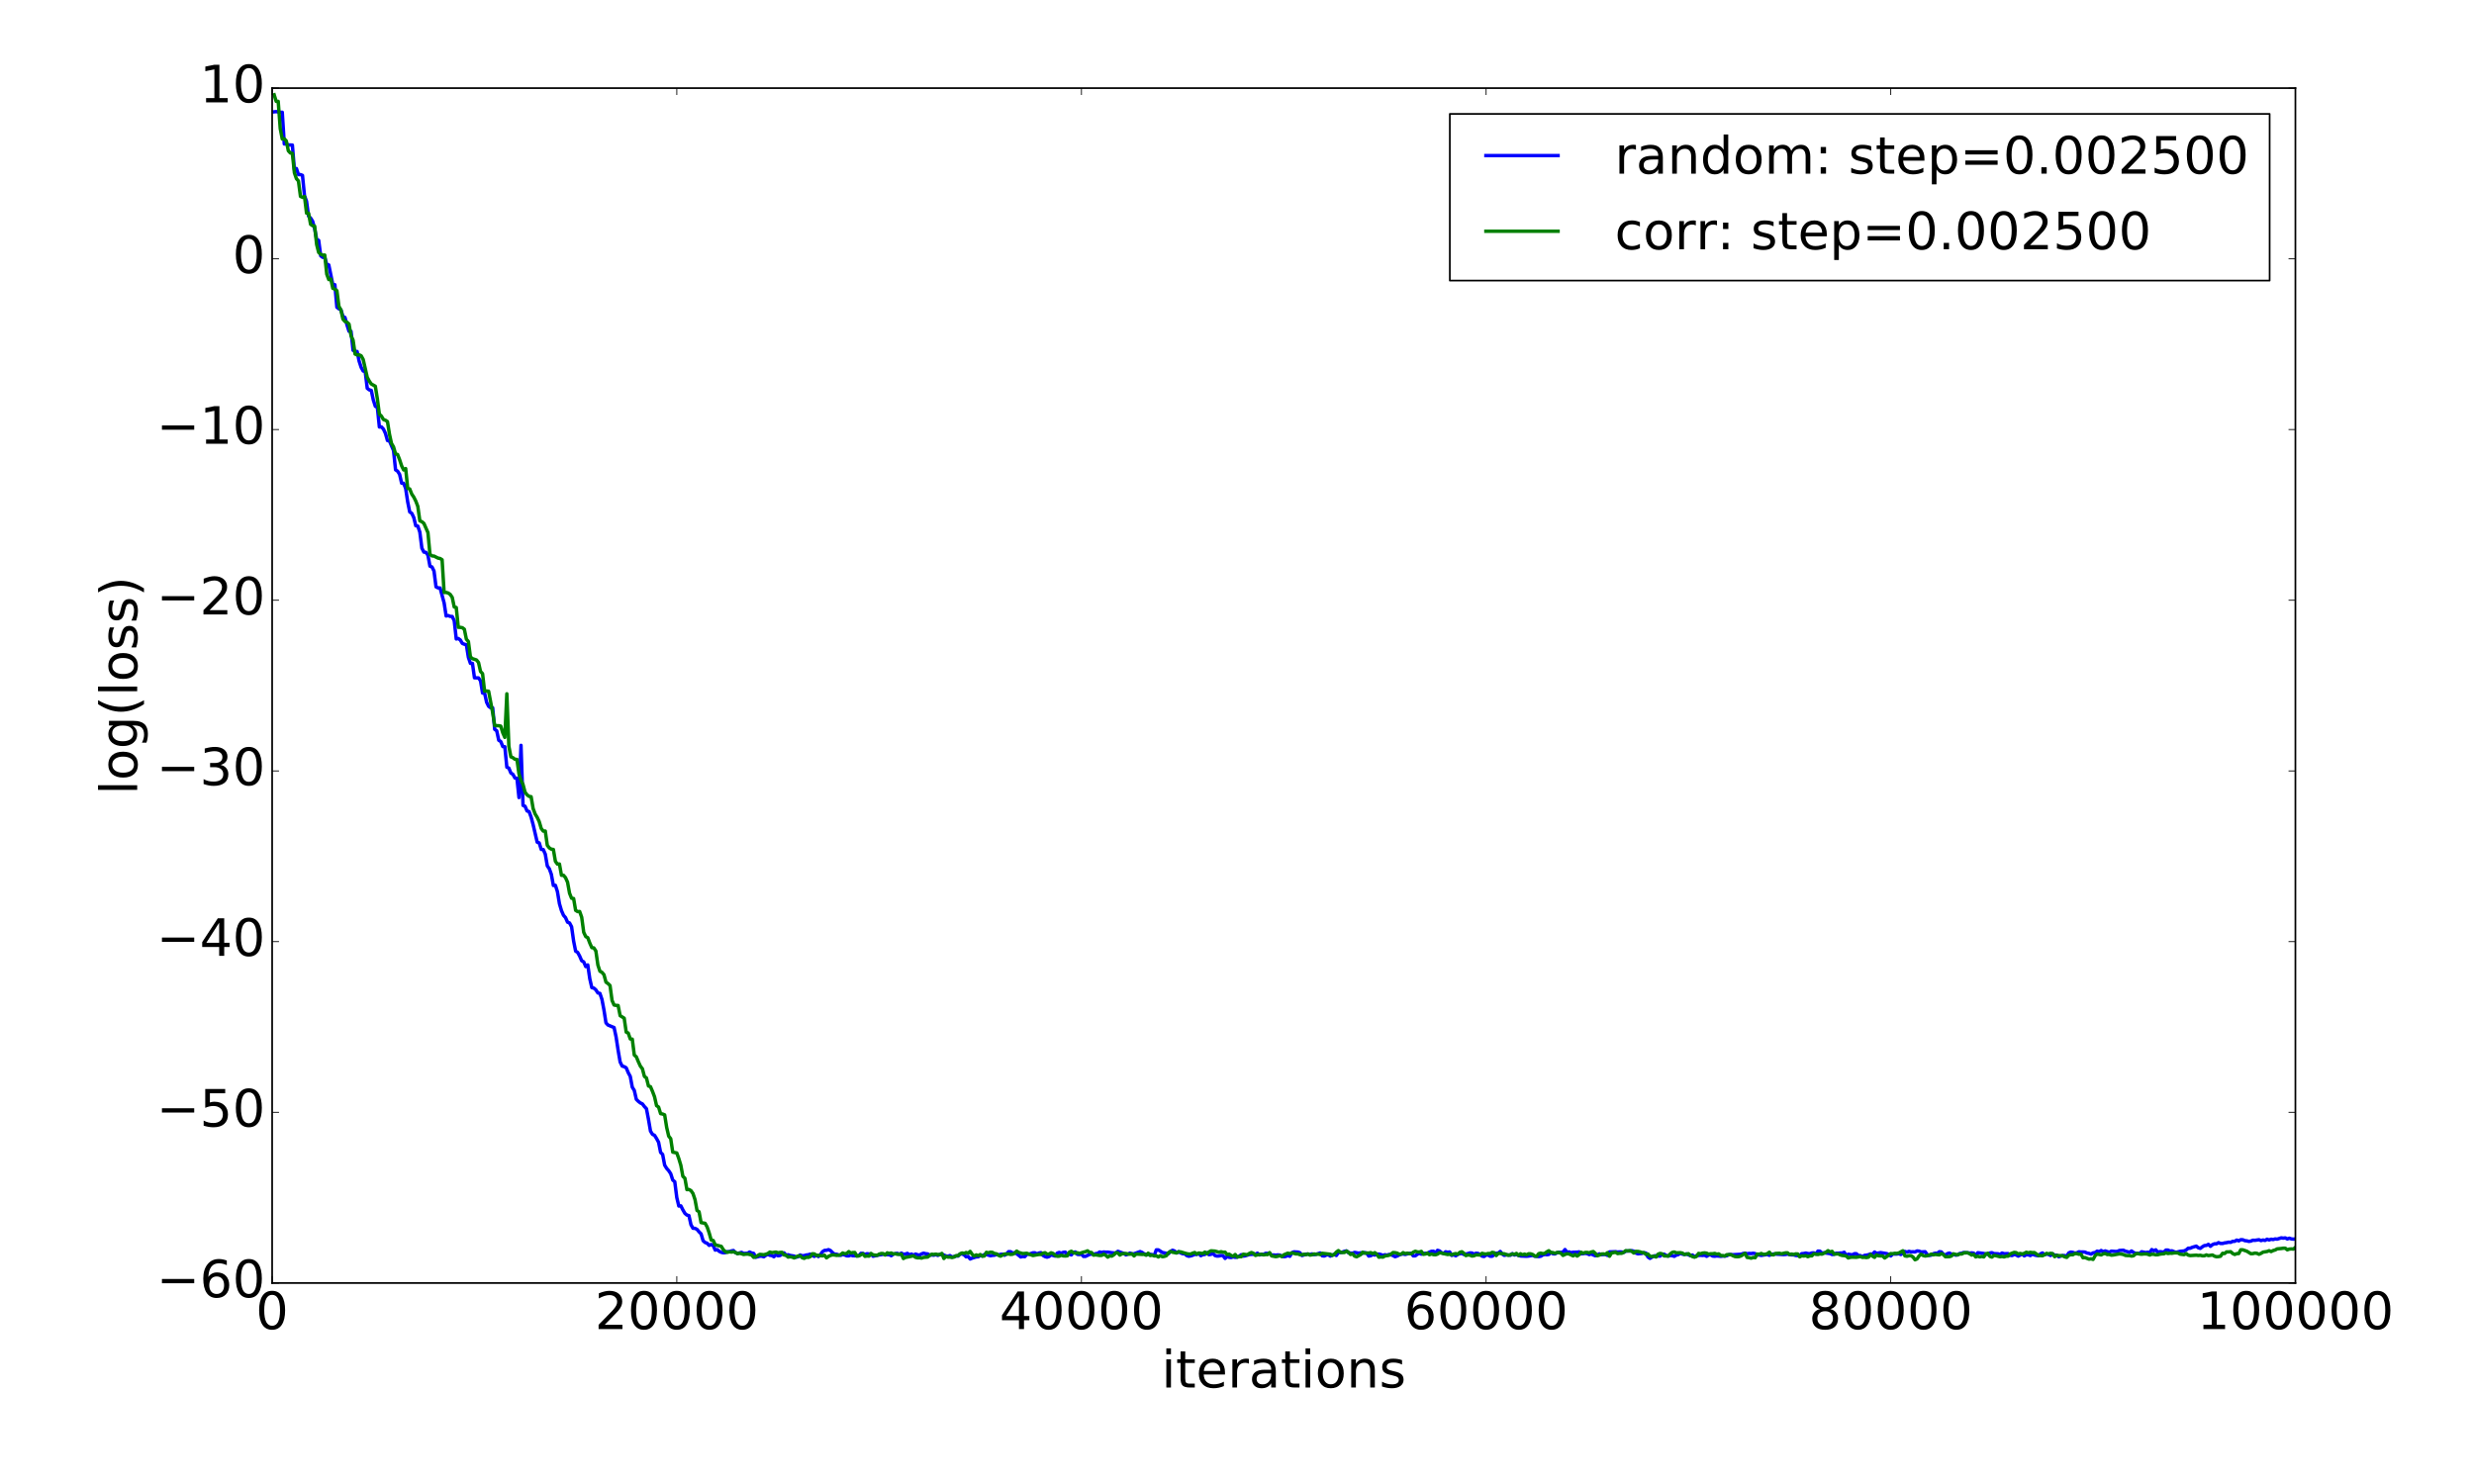 <?xml version="1.0" encoding="utf-8" standalone="no"?>
<!DOCTYPE svg PUBLIC "-//W3C//DTD SVG 1.1//EN"
  "http://www.w3.org/Graphics/SVG/1.1/DTD/svg11.dtd">
<!-- Created with matplotlib (http://matplotlib.org/) -->
<svg height="864pt" version="1.1" viewBox="0 0 1440 864" width="1440pt" xmlns="http://www.w3.org/2000/svg" xmlns:xlink="http://www.w3.org/1999/xlink">
 <defs>
  <style type="text/css">
*{stroke-linecap:butt;stroke-linejoin:round;stroke-miterlimit:100000;}
  </style>
 </defs>
 <g id="figure_1">
  <g id="patch_1">
   <path d="M 0 864 
L 1440 864 
L 1440 0 
L 0 0 
z
" style="fill:#ffffff;"/>
  </g>
  <g id="axes_1">
   <g id="patch_2">
    <path d="M 158.4 747 
L 1336.05 747 
L 1336.05 51.3 
L 158.4 51.3 
z
" style="fill:#ffffff;"/>
   </g>
   <g id="line2d_1">
    <path clip-path="url(#p4a06f79723)" d="M 159.578 65.104 
L 160.755 64.979 
L 163.111 65.352 
L 164.288 65.352 
L 165.466 83.815 
L 166.644 83.788 
L 167.821 84.373 
L 170.177 84.461 
L 171.354 98.791 
L 172.532 98.102 
L 173.709 101.634 
L 174.887 101.637 
L 176.065 102.105 
L 177.242 113.995 
L 178.42 117.208 
L 179.598 125.831 
L 180.775 126.94 
L 181.953 128.78 
L 183.131 132.998 
L 184.308 139.388 
L 185.486 139.945 
L 186.664 148.933 
L 187.841 149.832 
L 189.019 149.713 
L 190.197 153.996 
L 191.374 154.239 
L 193.73 165.748 
L 194.907 165.75 
L 196.085 178.862 
L 197.262 179.794 
L 198.44 180.383 
L 199.618 184.25 
L 200.795 184.831 
L 201.973 189.209 
L 203.151 192.869 
L 204.328 192.935 
L 205.506 203.952 
L 206.684 204.536 
L 207.861 204.658 
L 209.039 210.284 
L 210.217 213.909 
L 211.394 216.006 
L 212.572 216.273 
L 213.75 226.052 
L 214.927 226.981 
L 216.105 227.281 
L 217.282 232.864 
L 218.46 236.546 
L 219.638 237.161 
L 220.815 248.602 
L 221.993 248.545 
L 223.171 249.81 
L 224.348 252.319 
L 225.526 256.48 
L 226.704 256.77 
L 229.059 262.302 
L 230.237 273.535 
L 231.414 274.318 
L 232.592 276.16 
L 233.77 281.308 
L 234.947 281.382 
L 236.125 284.379 
L 237.303 292.237 
L 238.48 298.064 
L 239.658 298.84 
L 240.835 301.298 
L 242.013 306.109 
L 243.191 306.297 
L 244.368 309.809 
L 245.546 319.13 
L 246.724 321.434 
L 247.901 321.585 
L 249.079 323.217 
L 250.257 329.618 
L 251.434 330.084 
L 252.612 332.449 
L 253.79 341.683 
L 254.967 342.278 
L 256.145 342.327 
L 258.5 350.995 
L 259.678 358.637 
L 260.856 358.378 
L 262.033 358.873 
L 263.211 358.933 
L 264.389 361.378 
L 265.566 372.018 
L 266.744 371.748 
L 267.921 372.599 
L 269.099 374.599 
L 270.277 375.074 
L 271.454 375.383 
L 272.632 382.743 
L 273.81 386.218 
L 274.987 386.215 
L 276.165 394.624 
L 278.52 394.693 
L 279.698 396.391 
L 280.876 403.505 
L 282.053 403.503 
L 283.231 408.85 
L 284.409 411.223 
L 285.586 412.094 
L 286.764 412.094 
L 287.942 424.638 
L 289.119 425.456 
L 290.297 430.971 
L 291.474 431.701 
L 292.652 434.648 
L 293.83 434.746 
L 295.007 446.664 
L 296.185 447.199 
L 297.363 450.067 
L 298.54 450.81 
L 299.718 452.95 
L 300.896 453.144 
L 302.073 464.349 
L 303.251 433.943 
L 304.429 468.914 
L 305.606 469.426 
L 306.784 472.15 
L 307.962 472.517 
L 309.139 475.745 
L 310.317 480.17 
L 312.672 490.315 
L 313.85 490.747 
L 315.027 494.541 
L 316.205 494.617 
L 317.383 497.291 
L 318.56 504.142 
L 319.738 505.815 
L 320.916 509.053 
L 322.093 515.533 
L 323.271 515.448 
L 324.449 519.115 
L 325.626 526.16 
L 326.804 530.171 
L 327.982 532.88 
L 329.159 534.24 
L 330.337 536.896 
L 331.515 537.364 
L 332.692 539.586 
L 333.87 547.864 
L 335.048 553.775 
L 336.225 554.489 
L 337.403 556.654 
L 338.58 559.378 
L 339.758 560.001 
L 340.936 562.754 
L 342.113 561.794 
L 343.291 569.866 
L 344.469 575.007 
L 345.646 575.274 
L 346.824 576.3 
L 348.002 578.113 
L 349.179 578.35 
L 350.357 581.831 
L 351.535 588.024 
L 352.712 595.537 
L 353.89 596.783 
L 357.423 598.245 
L 358.601 603.741 
L 359.778 611.454 
L 360.956 618.32 
L 362.133 620.672 
L 363.311 621.024 
L 364.489 621.685 
L 365.666 624.51 
L 366.844 626.691 
L 368.022 632.978 
L 369.199 634.868 
L 370.377 640.049 
L 371.555 641.219 
L 372.732 642.142 
L 373.91 642.697 
L 375.088 644.25 
L 376.265 645.5 
L 377.443 651.656 
L 378.621 658.54 
L 379.798 660.44 
L 380.976 660.995 
L 382.154 662.878 
L 383.331 665.044 
L 384.509 670.965 
L 385.686 672.121 
L 386.864 678.351 
L 388.042 680.274 
L 389.219 681.591 
L 390.397 683.362 
L 391.575 687.036 
L 392.752 688.019 
L 393.93 697.245 
L 395.108 702.161 
L 396.285 702.051 
L 397.463 704.39 
L 398.641 706.409 
L 399.818 707.417 
L 400.996 707.722 
L 402.174 713.038 
L 403.351 715.116 
L 404.529 715.156 
L 405.707 715.761 
L 406.884 717.18 
L 408.062 718.355 
L 409.239 722.37 
L 410.417 723.398 
L 411.595 723.832 
L 412.772 725.073 
L 413.95 724.564 
L 415.128 725.183 
L 416.305 727.822 
L 417.483 727.549 
L 418.661 728.565 
L 419.838 729.116 
L 421.016 729.371 
L 422.194 729.289 
L 423.371 728.712 
L 424.549 728.755 
L 425.727 728.292 
L 426.904 728.073 
L 428.082 729.297 
L 429.26 729.761 
L 431.615 729.152 
L 432.792 729.79 
L 435.148 729.645 
L 436.325 728.947 
L 437.503 729.522 
L 438.681 729.733 
L 439.858 732.005 
L 442.214 731.388 
L 443.391 731.366 
L 444.569 731.701 
L 445.747 730.879 
L 446.924 730.275 
L 448.102 730.859 
L 449.28 731 
L 450.457 731.686 
L 451.635 730.49 
L 452.812 731.13 
L 453.99 730.99 
L 456.345 729.427 
L 457.523 730.81 
L 458.701 730.515 
L 459.878 730.92 
L 462.234 731.319 
L 463.411 731.952 
L 464.589 731.665 
L 465.767 730.655 
L 466.944 731.133 
L 468.122 731.014 
L 469.3 730.664 
L 470.477 730.525 
L 471.655 730.165 
L 472.833 731.012 
L 474.01 731.494 
L 475.188 730.731 
L 476.365 731.596 
L 477.543 730.455 
L 478.721 728.768 
L 479.898 727.999 
L 481.076 727.925 
L 482.254 727.561 
L 483.431 728.104 
L 484.609 729.309 
L 485.787 730.225 
L 486.964 730.235 
L 488.142 730.649 
L 489.32 730.893 
L 490.497 730.337 
L 491.675 730.66 
L 492.853 731.155 
L 494.03 731.189 
L 495.208 730.723 
L 496.386 731.104 
L 499.918 731.162 
L 501.096 729.7 
L 502.274 729.758 
L 503.451 730.344 
L 504.629 729.922 
L 506.984 730.172 
L 508.162 731.399 
L 511.695 730.635 
L 512.873 730.503 
L 514.05 730.238 
L 515.228 730.438 
L 517.583 730.501 
L 518.761 731.089 
L 519.939 730.183 
L 522.294 729.683 
L 523.471 730.277 
L 524.649 729.575 
L 525.827 730.239 
L 527.004 730.113 
L 528.182 729.722 
L 529.36 730.597 
L 530.537 730.117 
L 531.715 730.802 
L 532.893 730.12 
L 534.07 730.524 
L 535.248 730.75 
L 536.426 730.014 
L 537.603 729.609 
L 538.781 729.933 
L 539.959 730.028 
L 541.136 730.758 
L 542.314 730.662 
L 543.492 730.808 
L 544.669 730.453 
L 545.847 730.909 
L 547.024 730.419 
L 548.202 730.208 
L 550.557 731.211 
L 551.735 731.402 
L 552.913 731.011 
L 554.09 731.841 
L 556.446 731.281 
L 557.623 731.301 
L 558.801 730.135 
L 559.979 730.083 
L 561.156 730.566 
L 562.334 731.731 
L 563.512 731.492 
L 564.689 733 
L 565.867 732.491 
L 568.222 731.776 
L 569.4 731.721 
L 570.577 730.908 
L 571.755 731.262 
L 572.933 730.418 
L 574.11 730.391 
L 576.466 731.112 
L 577.643 730.889 
L 578.821 730.812 
L 579.999 730.364 
L 581.176 730.631 
L 582.354 730.307 
L 583.532 730.205 
L 584.709 730.83 
L 585.887 730.013 
L 587.065 728.734 
L 588.242 728.746 
L 589.42 729.513 
L 590.598 729.353 
L 591.775 729.928 
L 594.13 731.812 
L 595.308 731.521 
L 596.486 731.642 
L 597.663 730.232 
L 598.841 730.235 
L 601.196 729.423 
L 602.374 729.385 
L 603.552 730.044 
L 604.729 729.517 
L 605.907 729.313 
L 607.085 730.937 
L 608.262 731.606 
L 609.44 731.935 
L 610.618 731.551 
L 611.795 730.597 
L 614.151 731.307 
L 615.328 729.589 
L 616.506 729.178 
L 617.683 729.625 
L 618.861 729.133 
L 620.039 728.981 
L 621.216 730.403 
L 622.394 730.211 
L 623.572 730.617 
L 624.749 729.108 
L 625.927 728.914 
L 627.105 730.297 
L 628.282 730.406 
L 629.46 730.112 
L 630.638 731.491 
L 631.815 731.487 
L 634.171 730.349 
L 635.348 730.117 
L 636.526 730.213 
L 637.704 729.888 
L 638.881 729.717 
L 640.059 728.935 
L 641.236 729.229 
L 642.414 728.911 
L 643.592 729.046 
L 644.769 729.001 
L 647.125 729.347 
L 649.48 729.568 
L 650.658 728.52 
L 654.191 729.791 
L 655.368 730.597 
L 656.546 730.137 
L 657.724 729.54 
L 658.901 730.133 
L 660.079 729.948 
L 663.612 728.684 
L 664.789 729.188 
L 665.967 730.02 
L 667.145 730.282 
L 669.5 730.273 
L 670.678 730.485 
L 671.855 730.917 
L 673.033 727.69 
L 674.211 727.68 
L 676.566 729.202 
L 680.099 729.935 
L 681.277 728.602 
L 682.454 727.918 
L 683.632 728.311 
L 684.81 729.451 
L 685.987 728.747 
L 687.165 729.454 
L 688.342 729.929 
L 689.52 729.966 
L 690.698 730.964 
L 691.875 731.406 
L 693.053 731.201 
L 694.231 730.829 
L 695.408 730.296 
L 696.586 730.377 
L 697.764 729.735 
L 698.941 731.07 
L 700.119 730.484 
L 701.297 730.367 
L 702.474 729.331 
L 703.652 730.492 
L 704.83 730.307 
L 706.007 729.725 
L 707.185 730.998 
L 708.363 731.3 
L 709.54 731.25 
L 710.718 730.939 
L 711.895 731.08 
L 713.073 732.659 
L 714.251 731.544 
L 715.428 732.016 
L 716.606 732.141 
L 717.784 731.755 
L 718.961 732.033 
L 720.139 731.891 
L 721.317 731.379 
L 722.494 730.499 
L 723.672 731.312 
L 724.85 731.142 
L 727.205 730.384 
L 730.738 730.175 
L 731.916 729.612 
L 733.093 730.642 
L 734.271 730.194 
L 735.448 730.352 
L 736.626 729.695 
L 738.981 729.786 
L 740.159 730.778 
L 741.337 730.643 
L 742.514 730.782 
L 743.692 730.634 
L 744.87 730.695 
L 746.047 731.301 
L 747.225 731.652 
L 748.403 731.501 
L 749.58 730.955 
L 750.758 731.426 
L 751.936 729.368 
L 753.113 728.845 
L 755.469 728.976 
L 756.646 729.355 
L 757.824 730.985 
L 759.001 730.637 
L 760.179 730.147 
L 761.357 730.155 
L 762.534 730.434 
L 763.712 730.028 
L 764.89 730.478 
L 767.245 729.891 
L 768.423 729.477 
L 769.6 731.138 
L 770.778 731.28 
L 771.956 730.716 
L 773.133 730.503 
L 774.311 731.324 
L 775.489 730.629 
L 776.666 730.391 
L 777.844 730.96 
L 779.022 729.175 
L 780.199 729.225 
L 781.377 728.975 
L 782.554 728.517 
L 783.732 728.289 
L 784.91 729.432 
L 787.265 729.648 
L 788.443 729.144 
L 790.798 729.601 
L 791.976 729.39 
L 793.153 729.69 
L 794.331 729.238 
L 795.509 729.585 
L 796.686 731.301 
L 797.864 731.074 
L 799.042 730.417 
L 800.219 730.709 
L 801.397 730.155 
L 802.575 730.132 
L 803.752 730.406 
L 804.93 730.917 
L 806.107 730.514 
L 807.285 730.763 
L 808.463 730.362 
L 809.64 730.594 
L 810.818 730.998 
L 811.996 731.672 
L 813.173 731.281 
L 814.351 730.677 
L 815.529 730.201 
L 816.706 730.088 
L 817.884 730.36 
L 820.239 729.772 
L 821.417 729.651 
L 822.595 731.193 
L 823.772 731.162 
L 824.95 730.269 
L 826.128 729.705 
L 827.305 730.194 
L 828.483 729.718 
L 830.838 729.679 
L 832.016 728.984 
L 833.193 728.532 
L 834.371 728.5 
L 835.549 729.482 
L 836.726 727.958 
L 837.904 728.308 
L 839.082 729.351 
L 840.259 729.773 
L 841.437 728.805 
L 842.615 729.094 
L 843.792 728.899 
L 844.97 730.931 
L 846.148 730.526 
L 847.325 731.158 
L 848.503 730.326 
L 849.681 729.943 
L 850.858 729.751 
L 852.036 730.369 
L 854.391 729.845 
L 855.569 729.462 
L 856.746 729.508 
L 857.924 730.168 
L 859.102 729.645 
L 860.279 729.75 
L 861.457 730.304 
L 862.635 731.335 
L 863.812 731.542 
L 864.99 730.708 
L 866.168 730.696 
L 867.345 731.396 
L 868.523 731.415 
L 870.878 729.646 
L 872.056 729.571 
L 873.234 728.618 
L 874.411 730.163 
L 875.589 730.879 
L 876.766 730.633 
L 877.944 730.653 
L 879.122 730.839 
L 880.299 729.876 
L 881.477 730.695 
L 882.655 730.328 
L 883.832 730.87 
L 885.01 731.254 
L 888.543 731.412 
L 889.721 731.298 
L 892.076 730.868 
L 893.254 731.403 
L 894.431 731.421 
L 895.609 731.606 
L 896.787 731.398 
L 897.964 730.655 
L 899.142 730.347 
L 900.319 730.511 
L 901.497 730.364 
L 902.675 729.225 
L 903.852 729.943 
L 905.03 730.072 
L 906.208 729.425 
L 907.385 729.093 
L 908.563 729.195 
L 909.741 728.941 
L 910.918 727.494 
L 912.096 729.103 
L 913.274 728.85 
L 914.451 729.332 
L 915.629 729.053 
L 917.984 729.037 
L 919.162 728.843 
L 920.34 730.026 
L 922.695 729.721 
L 923.872 729.904 
L 925.05 730.433 
L 926.228 730.03 
L 927.405 730.688 
L 928.583 731.098 
L 929.761 730.642 
L 930.938 730.004 
L 932.116 730.472 
L 934.471 730.314 
L 935.649 730.898 
L 936.827 728.87 
L 940.36 728.76 
L 941.537 728.947 
L 942.715 728.864 
L 943.893 728.899 
L 945.07 729.136 
L 946.248 728.48 
L 947.426 728.327 
L 948.603 728.39 
L 949.781 728.146 
L 950.958 728.446 
L 952.136 729.552 
L 953.314 729.976 
L 955.669 729.763 
L 956.847 729.342 
L 958.024 729.549 
L 959.202 731.864 
L 960.38 732.637 
L 962.735 731.18 
L 963.913 731.112 
L 965.09 731.28 
L 966.268 731.313 
L 967.446 730.294 
L 968.623 730.17 
L 969.801 730.936 
L 970.979 731.234 
L 972.156 730.966 
L 973.334 731.056 
L 974.511 731.459 
L 975.689 730.729 
L 976.867 730.447 
L 978.044 729.595 
L 979.222 730.175 
L 980.4 730.35 
L 981.577 729.997 
L 983.933 731.089 
L 985.11 730.681 
L 986.288 731.778 
L 987.466 731.016 
L 989.821 730.839 
L 990.999 730.936 
L 992.176 730.795 
L 993.354 731.442 
L 994.532 730.673 
L 995.709 730.607 
L 996.887 731.294 
L 998.064 731.4 
L 999.242 731.218 
L 1001.597 731.441 
L 1002.775 731.294 
L 1003.953 731.325 
L 1005.13 731.094 
L 1006.308 730.484 
L 1007.486 730.435 
L 1008.663 730.511 
L 1013.374 730.249 
L 1014.552 729.817 
L 1015.729 729.617 
L 1016.907 729.945 
L 1018.085 729.769 
L 1019.262 729.84 
L 1020.44 729.664 
L 1021.617 729.865 
L 1022.795 730.691 
L 1023.973 730.683 
L 1025.15 730.914 
L 1028.683 730.36 
L 1029.861 730.855 
L 1032.216 730.072 
L 1038.105 730.441 
L 1039.282 730.355 
L 1040.46 730.128 
L 1041.638 730.429 
L 1042.815 730.609 
L 1043.993 730.599 
L 1045.17 730.944 
L 1046.348 731.036 
L 1047.526 730.887 
L 1048.703 729.888 
L 1049.881 729.831 
L 1051.059 729.528 
L 1052.236 729.83 
L 1053.414 729.908 
L 1054.592 729.492 
L 1055.769 729.422 
L 1056.947 730.164 
L 1058.125 728.393 
L 1059.302 728.453 
L 1060.48 729.543 
L 1061.658 729.39 
L 1065.19 729.855 
L 1066.368 730.404 
L 1067.546 730.234 
L 1068.723 729.621 
L 1069.901 729.642 
L 1071.079 729.507 
L 1072.256 729.507 
L 1073.434 729.078 
L 1074.612 730.965 
L 1075.789 730.217 
L 1078.145 730.58 
L 1079.322 729.924 
L 1080.5 729.924 
L 1081.678 730.994 
L 1082.855 730.999 
L 1084.033 731.725 
L 1085.211 730.916 
L 1086.388 730.769 
L 1087.566 730.511 
L 1088.744 730.03 
L 1089.921 730.221 
L 1091.099 728.937 
L 1092.276 729.71 
L 1094.632 729.287 
L 1098.165 729.861 
L 1099.342 730.34 
L 1100.52 731.218 
L 1101.698 730.116 
L 1104.053 730.12 
L 1105.231 729.931 
L 1106.408 730.385 
L 1107.586 729.597 
L 1108.764 728.603 
L 1109.941 729.037 
L 1111.119 728.547 
L 1112.296 728.853 
L 1113.474 728.796 
L 1114.652 728.897 
L 1115.829 728.295 
L 1117.007 728.434 
L 1118.185 728.899 
L 1120.54 728.765 
L 1121.718 730.365 
L 1122.895 730.938 
L 1124.073 730.748 
L 1125.251 729.944 
L 1126.428 729.622 
L 1127.606 729.723 
L 1128.784 728.764 
L 1129.961 728.884 
L 1131.139 730.211 
L 1132.317 730.717 
L 1133.494 729.875 
L 1134.672 729.549 
L 1135.85 730.134 
L 1137.027 730.115 
L 1138.205 730.763 
L 1139.382 730.664 
L 1140.56 729.859 
L 1141.738 729.668 
L 1142.915 729.216 
L 1144.093 729.457 
L 1145.271 729.354 
L 1146.448 729.575 
L 1147.626 729.434 
L 1148.804 729.627 
L 1149.981 731.081 
L 1151.159 729.345 
L 1154.692 729.798 
L 1157.047 730.324 
L 1158.225 729.497 
L 1159.402 729.328 
L 1160.58 729.876 
L 1162.935 729.954 
L 1164.113 730.371 
L 1165.291 729.534 
L 1166.468 729.918 
L 1168.824 729.861 
L 1170.001 730.854 
L 1171.179 730.998 
L 1172.357 730.303 
L 1173.534 730.654 
L 1174.712 731.321 
L 1177.067 730.095 
L 1178.245 731.182 
L 1179.423 730.489 
L 1180.6 730.588 
L 1181.778 731.007 
L 1182.956 730.054 
L 1184.133 730.675 
L 1185.311 730.946 
L 1186.488 731.097 
L 1187.666 730.043 
L 1188.844 729.49 
L 1190.021 730.518 
L 1191.199 730.138 
L 1192.377 730.359 
L 1193.554 730.964 
L 1194.732 730.011 
L 1195.91 730.788 
L 1197.087 730.76 
L 1198.265 731.703 
L 1200.62 730.986 
L 1201.798 731.035 
L 1202.976 731.303 
L 1204.153 729.449 
L 1205.331 728.98 
L 1206.508 729.145 
L 1207.686 729.585 
L 1208.864 729.404 
L 1210.041 728.787 
L 1211.219 728.938 
L 1212.397 728.906 
L 1213.574 728.99 
L 1214.752 729.547 
L 1215.93 729.746 
L 1217.107 730.169 
L 1218.285 729.439 
L 1219.463 729.284 
L 1220.64 728.43 
L 1221.818 728.735 
L 1222.996 728.055 
L 1224.173 728.755 
L 1225.351 728.284 
L 1227.706 729.096 
L 1228.884 728.424 
L 1231.239 728.615 
L 1232.417 728.577 
L 1233.594 728.044 
L 1235.95 727.895 
L 1237.127 728.483 
L 1238.305 728.736 
L 1239.483 729.144 
L 1240.66 728.327 
L 1241.838 729.198 
L 1243.016 729.713 
L 1245.371 729.787 
L 1246.549 728.785 
L 1248.904 729.262 
L 1250.082 729.05 
L 1251.259 729.263 
L 1252.437 727.516 
L 1253.614 728.233 
L 1254.792 727.651 
L 1255.97 729.14 
L 1257.147 728.707 
L 1259.503 729.005 
L 1260.68 727.806 
L 1261.858 727.789 
L 1263.036 728.368 
L 1264.213 728.236 
L 1265.391 728.748 
L 1266.569 729.092 
L 1268.924 728.54 
L 1271.279 728.301 
L 1272.457 727.756 
L 1273.635 726.738 
L 1274.812 726.738 
L 1275.99 726.207 
L 1278.345 725.512 
L 1279.523 726.457 
L 1280.7 726.823 
L 1281.878 725.908 
L 1283.056 725.197 
L 1284.233 725.09 
L 1285.411 724.468 
L 1286.589 725.621 
L 1287.766 724.64 
L 1288.944 724.151 
L 1290.122 724.163 
L 1291.299 723.47 
L 1292.477 723.969 
L 1293.655 723.974 
L 1294.832 723.63 
L 1296.01 723.486 
L 1297.188 723.201 
L 1298.365 723.313 
L 1299.543 722.723 
L 1300.72 722.704 
L 1301.898 721.995 
L 1303.076 722.458 
L 1304.253 721.752 
L 1305.431 721.807 
L 1306.609 722.323 
L 1307.786 722.44 
L 1308.964 722.761 
L 1310.142 722.566 
L 1311.319 722.067 
L 1312.497 722.138 
L 1314.852 721.77 
L 1316.03 722.286 
L 1317.208 721.941 
L 1318.385 722.195 
L 1319.563 721.476 
L 1320.741 721.927 
L 1321.918 721.479 
L 1323.096 721.672 
L 1324.274 721.316 
L 1325.451 721.444 
L 1327.806 720.679 
L 1328.984 720.867 
L 1330.162 720.697 
L 1331.339 721.325 
L 1332.517 720.892 
L 1333.695 721.3 
L 1334.872 721.437 
L 1336.05 721.291 
L 1336.05 721.291 
" style="fill:none;stroke:#0000ff;stroke-linecap:square;stroke-width:2.0;"/>
   </g>
   <g id="line2d_2">
    <path clip-path="url(#p4a06f79723)" d="M 159.578 55.187 
L 160.755 59.013 
L 161.933 59.013 
L 163.111 74.85 
L 164.288 80.915 
L 165.466 80.828 
L 166.644 82.024 
L 167.821 87.788 
L 168.999 89.071 
L 170.177 89.307 
L 171.354 100.605 
L 172.532 104.025 
L 173.709 105.368 
L 174.887 114.324 
L 176.065 114.888 
L 177.242 114.384 
L 178.42 124.09 
L 179.598 124.135 
L 180.775 130.576 
L 181.953 131.397 
L 183.131 131.629 
L 184.308 142.34 
L 185.486 147.005 
L 186.664 148.04 
L 187.841 148.533 
L 189.019 148.495 
L 190.197 159.658 
L 191.374 162.793 
L 192.552 162.468 
L 193.73 167.876 
L 194.907 168.334 
L 196.085 169.229 
L 197.262 178.32 
L 198.44 180.479 
L 199.618 185.791 
L 200.795 187.187 
L 201.973 187.603 
L 203.151 188.649 
L 204.328 195.531 
L 205.506 198.013 
L 206.684 206.153 
L 207.861 206.663 
L 209.039 206.591 
L 210.217 207.114 
L 211.394 209.28 
L 213.75 219.641 
L 214.927 221.856 
L 216.105 223.547 
L 218.46 224.866 
L 219.638 232.181 
L 220.815 241.105 
L 221.993 242.263 
L 223.171 244.232 
L 224.348 244.675 
L 225.526 245.445 
L 226.704 252.834 
L 227.881 258.187 
L 229.059 260.164 
L 230.237 264.27 
L 231.414 264.602 
L 232.592 267.605 
L 233.77 271.213 
L 234.947 273.604 
L 236.125 272.796 
L 237.303 284.325 
L 238.48 284.671 
L 239.658 287.643 
L 240.835 289.393 
L 242.013 291.735 
L 243.191 294.819 
L 244.368 303.239 
L 245.546 303.732 
L 246.724 304.716 
L 249.079 310.073 
L 250.257 322.68 
L 251.434 323.664 
L 252.612 323.74 
L 254.967 324.936 
L 256.145 325.149 
L 257.323 325.89 
L 258.5 344.939 
L 259.678 344.923 
L 260.856 345.262 
L 262.033 346.056 
L 263.211 347.779 
L 264.389 353.397 
L 265.566 353.694 
L 266.744 365.214 
L 267.921 365.255 
L 269.099 365.457 
L 270.277 366.344 
L 271.454 372.16 
L 272.632 373.481 
L 273.81 382.451 
L 274.987 383.47 
L 277.343 384.231 
L 278.52 385.716 
L 279.698 390.952 
L 280.876 392.205 
L 282.053 402.431 
L 283.231 402.288 
L 284.409 402.467 
L 286.764 414.938 
L 287.942 422.457 
L 290.297 422.519 
L 291.474 422.757 
L 292.652 426.656 
L 293.83 429.316 
L 295.007 403.935 
L 296.185 434.52 
L 297.363 440.635 
L 298.54 441.131 
L 299.718 442.056 
L 300.896 442.128 
L 302.073 450.554 
L 303.251 454.354 
L 304.429 456.739 
L 305.606 461.234 
L 306.784 462.761 
L 307.962 463.667 
L 309.139 463.84 
L 310.317 470.786 
L 311.495 473.949 
L 312.672 475.834 
L 313.85 478.341 
L 315.027 482.341 
L 316.205 483.867 
L 317.383 483.836 
L 318.56 492.156 
L 319.738 493.666 
L 320.916 494.4 
L 322.093 494.562 
L 323.271 501.481 
L 324.449 503.095 
L 325.626 503.023 
L 326.804 509.6 
L 327.982 509.595 
L 329.159 510.97 
L 330.337 513.615 
L 331.515 520.055 
L 332.692 522.979 
L 333.87 523.124 
L 335.048 530.019 
L 336.225 530.752 
L 337.403 530.685 
L 338.58 534.035 
L 339.758 542.798 
L 340.936 545.301 
L 342.113 545.931 
L 343.291 549.067 
L 344.469 551.715 
L 345.646 551.88 
L 346.824 553.677 
L 348.002 561.856 
L 349.179 565.438 
L 350.357 566.077 
L 351.535 567.463 
L 352.712 571.825 
L 353.89 572.639 
L 355.068 573.766 
L 356.245 582.465 
L 357.423 585.132 
L 358.601 585.358 
L 359.778 585.398 
L 360.956 591.326 
L 363.311 592.794 
L 364.489 600.908 
L 365.666 601.453 
L 366.844 604.884 
L 368.022 604.995 
L 369.199 614.259 
L 370.377 615.295 
L 371.555 618.154 
L 372.732 620.705 
L 373.91 622.252 
L 375.088 626.71 
L 376.265 627.588 
L 377.443 632.274 
L 378.621 632.692 
L 379.798 635.445 
L 380.976 638.564 
L 382.154 643.726 
L 383.331 644.527 
L 384.509 648.372 
L 385.686 648.592 
L 386.864 649.078 
L 388.042 656.416 
L 389.219 661.47 
L 390.397 662.959 
L 391.575 670.777 
L 393.93 671.267 
L 395.108 674.56 
L 396.285 678.459 
L 397.463 684.871 
L 398.641 685.967 
L 399.818 692.619 
L 400.996 692.513 
L 402.174 693.192 
L 403.351 694.879 
L 404.529 698.41 
L 405.707 704.735 
L 406.884 705.478 
L 408.062 711.807 
L 410.417 712.221 
L 411.595 714.343 
L 412.772 717.797 
L 413.95 721.945 
L 415.128 722.215 
L 416.305 724.76 
L 419.838 725.647 
L 421.016 727.594 
L 422.194 728.693 
L 423.371 729.141 
L 424.549 728.802 
L 425.727 728.983 
L 426.904 728.795 
L 428.082 729.202 
L 429.26 729.929 
L 430.437 729.643 
L 431.615 729.942 
L 432.792 730.364 
L 433.97 730.188 
L 435.148 730.136 
L 436.325 730.365 
L 437.503 730.715 
L 438.681 732.046 
L 439.858 731.696 
L 442.214 730.298 
L 444.569 730.524 
L 445.747 730.237 
L 446.924 729.818 
L 448.102 728.955 
L 449.28 729.313 
L 451.635 728.952 
L 452.812 729.38 
L 453.99 729.192 
L 455.168 729.127 
L 456.345 730.663 
L 457.523 730.79 
L 458.701 731.892 
L 459.878 731.695 
L 461.056 731.881 
L 462.234 732.374 
L 463.411 731.737 
L 464.589 731.25 
L 465.767 731.161 
L 466.944 732.288 
L 468.122 732.629 
L 469.3 731.946 
L 470.477 732.09 
L 471.655 731.629 
L 472.833 729.962 
L 474.01 730.035 
L 475.188 730.966 
L 476.365 730.848 
L 478.721 731.192 
L 479.898 730.781 
L 481.076 732.327 
L 482.254 731.462 
L 483.431 730.905 
L 484.609 730.604 
L 485.787 730.691 
L 486.964 730.9 
L 488.142 730.81 
L 489.32 730.474 
L 490.497 729.497 
L 491.675 729.947 
L 492.853 729.739 
L 494.03 728.697 
L 495.208 729.542 
L 496.386 729.25 
L 497.563 729.224 
L 498.741 731.345 
L 499.918 731.142 
L 502.274 729.942 
L 503.451 731.452 
L 504.629 731.245 
L 505.807 731.346 
L 506.984 729.767 
L 508.162 730.58 
L 510.517 730.895 
L 511.695 730.186 
L 512.873 729.797 
L 514.05 729.832 
L 515.228 730.686 
L 516.406 729.419 
L 517.583 729.792 
L 518.761 729.501 
L 519.939 730.087 
L 521.116 729.912 
L 522.294 730.286 
L 524.649 730.154 
L 525.827 732.725 
L 527.004 732.09 
L 529.36 731.647 
L 531.715 731.149 
L 532.893 732.044 
L 534.07 732.331 
L 535.248 732.283 
L 536.426 732.485 
L 537.603 732.053 
L 539.959 731.882 
L 541.136 730.911 
L 542.314 730.214 
L 543.492 730.362 
L 544.669 730.184 
L 545.847 730.406 
L 547.024 730.433 
L 548.202 729.753 
L 549.38 732.703 
L 550.557 731.486 
L 551.735 731.893 
L 552.913 731.881 
L 554.09 732.118 
L 555.268 731.877 
L 556.446 731.069 
L 557.623 731.067 
L 558.801 730 
L 559.979 729.473 
L 561.156 729.778 
L 562.334 729.231 
L 563.512 729.642 
L 564.689 728.573 
L 565.867 730.299 
L 567.045 731.354 
L 568.222 730.61 
L 569.4 731.055 
L 570.577 730.402 
L 571.755 731.366 
L 572.933 731.258 
L 574.11 729.113 
L 575.288 729.405 
L 576.466 729.051 
L 577.643 729.139 
L 578.821 729.819 
L 579.999 729.967 
L 581.176 730.843 
L 582.354 731.36 
L 584.709 730.048 
L 585.887 730.201 
L 587.065 730.062 
L 588.242 730.357 
L 589.42 730.217 
L 590.598 729.656 
L 591.775 728.411 
L 592.953 729.198 
L 595.308 729.853 
L 597.663 729.671 
L 601.196 730.987 
L 603.552 730.555 
L 604.729 730.375 
L 605.907 730.377 
L 607.085 729.607 
L 608.262 729.349 
L 609.44 730.171 
L 610.618 730.137 
L 611.795 729.395 
L 612.973 729.785 
L 614.151 730.865 
L 615.328 731.41 
L 616.506 731.379 
L 617.683 730.784 
L 618.861 731.191 
L 620.039 731.245 
L 621.216 731.168 
L 622.394 729.016 
L 623.572 728.479 
L 624.749 729.361 
L 625.927 729.647 
L 627.105 729.365 
L 628.282 729.75 
L 630.638 729.015 
L 631.815 728.751 
L 632.993 728.25 
L 634.171 729.137 
L 635.348 729.231 
L 636.526 730.761 
L 637.704 730.577 
L 640.059 730.951 
L 641.236 730.901 
L 642.414 730.204 
L 643.592 730.822 
L 644.769 731.914 
L 645.947 731.158 
L 647.125 731.321 
L 648.302 730.545 
L 649.48 729.375 
L 650.658 729.418 
L 651.835 730.721 
L 653.013 729.958 
L 655.368 729.789 
L 656.546 730.14 
L 657.724 730.218 
L 658.901 729.954 
L 660.079 731.222 
L 661.257 730.121 
L 664.789 730.335 
L 665.967 730.263 
L 667.145 730.816 
L 668.322 729.61 
L 669.5 730.986 
L 670.678 730.738 
L 671.855 731.237 
L 673.033 731.13 
L 674.211 731.816 
L 675.388 731.036 
L 676.566 731.673 
L 677.744 731.475 
L 678.921 731.088 
L 680.099 729.329 
L 681.277 728.594 
L 682.454 729.048 
L 684.81 729.489 
L 685.987 728.803 
L 687.165 728.846 
L 690.698 729.889 
L 691.875 730.088 
L 693.053 730.126 
L 694.231 729.594 
L 695.408 729.225 
L 696.586 730.149 
L 697.764 729.494 
L 700.119 729.827 
L 701.297 728.993 
L 702.474 729.981 
L 703.652 728.91 
L 704.83 728.241 
L 707.185 728.408 
L 709.54 729.079 
L 710.718 728.738 
L 711.895 729.078 
L 713.073 729.024 
L 714.251 730.455 
L 715.428 730.187 
L 716.606 730.979 
L 717.784 731.446 
L 718.961 730.383 
L 720.139 731.917 
L 721.317 731.567 
L 722.494 731.657 
L 723.672 730.229 
L 726.027 730.526 
L 727.205 729.749 
L 728.383 729.233 
L 729.56 729.663 
L 730.738 730.919 
L 731.916 730.565 
L 734.271 730.274 
L 735.448 730.605 
L 736.626 730.414 
L 737.804 730.431 
L 738.981 729.291 
L 740.159 731.204 
L 742.514 731.631 
L 743.692 731.444 
L 744.87 731.013 
L 746.047 731.587 
L 747.225 730.589 
L 749.58 729.596 
L 750.758 729.939 
L 751.936 729.423 
L 754.291 730.05 
L 755.469 730.03 
L 756.646 730.509 
L 757.824 730.512 
L 759.001 730.246 
L 760.179 730.501 
L 761.357 730.045 
L 762.534 730.742 
L 763.712 730.529 
L 764.89 730.051 
L 766.067 730.298 
L 767.245 730.151 
L 768.423 730.411 
L 769.6 729.684 
L 774.311 730.223 
L 775.489 730.947 
L 776.666 730.303 
L 777.844 728.981 
L 779.022 728.114 
L 780.199 729.107 
L 781.377 729.23 
L 782.554 729.211 
L 783.732 728.381 
L 784.91 729.11 
L 786.087 730.379 
L 787.265 729.897 
L 788.443 731.321 
L 789.62 731.713 
L 791.976 730.471 
L 793.153 729.046 
L 794.331 729.644 
L 795.509 729.51 
L 796.686 729.526 
L 797.864 729.284 
L 799.042 729.926 
L 800.219 729.308 
L 801.397 730.255 
L 802.575 731.965 
L 803.752 731.779 
L 804.93 731.934 
L 806.107 731.213 
L 808.463 730.86 
L 809.64 730.157 
L 810.818 729.24 
L 811.996 729.319 
L 813.173 729.573 
L 814.351 730.177 
L 815.529 730.202 
L 816.706 729.296 
L 817.884 729.86 
L 819.062 729.601 
L 820.239 729.888 
L 821.417 729.951 
L 822.595 729.051 
L 823.772 728.493 
L 824.95 728.873 
L 826.128 728.971 
L 827.305 728.568 
L 828.483 730.279 
L 829.66 730.086 
L 830.838 729.541 
L 832.016 730.514 
L 833.193 730.05 
L 834.371 730.462 
L 835.549 730.542 
L 836.726 730.158 
L 837.904 729.332 
L 842.615 730.387 
L 843.792 730.204 
L 844.97 730.567 
L 846.148 730.103 
L 847.325 729.843 
L 848.503 730.22 
L 849.681 729.128 
L 850.858 728.781 
L 852.036 729.628 
L 853.213 731.014 
L 854.391 730.649 
L 855.569 730.735 
L 856.746 731.288 
L 857.924 731.123 
L 859.102 730.584 
L 861.457 730.68 
L 862.635 729.698 
L 863.812 729.994 
L 864.99 730.112 
L 866.168 729.799 
L 867.345 729.869 
L 868.523 729.143 
L 869.701 729.336 
L 870.878 730.994 
L 872.056 729.759 
L 873.234 729.734 
L 874.411 729.915 
L 875.589 729.96 
L 877.944 730.85 
L 880.299 730.065 
L 881.477 730.358 
L 882.655 729.741 
L 883.832 730.95 
L 885.01 729.944 
L 886.188 730.558 
L 887.365 730.156 
L 888.543 730.598 
L 889.721 729.954 
L 890.898 729.981 
L 892.076 730.37 
L 893.254 731.226 
L 894.431 731.4 
L 895.609 729.894 
L 896.787 729.579 
L 897.964 729.896 
L 899.142 729.733 
L 900.319 728.844 
L 901.497 728.194 
L 902.675 729.244 
L 903.852 729.26 
L 905.03 729.678 
L 906.208 729.212 
L 907.385 729.243 
L 908.563 729.655 
L 909.741 730.911 
L 910.918 730.325 
L 912.096 729.941 
L 913.274 730.065 
L 915.629 731.188 
L 916.807 730.368 
L 917.984 731.297 
L 919.162 730.463 
L 920.34 729.072 
L 921.517 729.652 
L 922.695 729.174 
L 923.872 729.171 
L 925.05 729.412 
L 926.228 728.922 
L 927.405 728.669 
L 928.583 729.721 
L 929.761 731.118 
L 930.938 730.724 
L 932.116 730.093 
L 933.294 730.037 
L 934.471 730.252 
L 935.649 729.313 
L 936.827 731.393 
L 938.004 729.485 
L 940.36 729.069 
L 941.537 729.847 
L 942.715 729.677 
L 943.893 729.697 
L 945.07 729.101 
L 946.248 728.135 
L 947.426 728.323 
L 948.603 728.102 
L 949.781 728.518 
L 950.958 729.521 
L 952.136 728.579 
L 953.314 728.593 
L 954.491 728.823 
L 955.669 729.227 
L 956.847 729.347 
L 958.024 730.31 
L 959.202 730.106 
L 960.38 731.445 
L 961.557 731.547 
L 962.735 731.373 
L 963.913 731.846 
L 965.09 730.182 
L 966.268 729.745 
L 967.446 730 
L 968.623 731.217 
L 969.801 731.232 
L 970.979 731.361 
L 972.156 730.042 
L 973.334 729.169 
L 974.511 728.917 
L 975.689 729.416 
L 978.044 729.339 
L 979.222 729.551 
L 980.4 730.358 
L 981.577 730.216 
L 982.755 729.899 
L 983.933 730.904 
L 985.11 731.613 
L 986.288 731.922 
L 987.466 731.519 
L 988.643 729.739 
L 989.821 729.96 
L 990.999 729.568 
L 992.176 729.443 
L 993.354 729.621 
L 994.532 730.192 
L 995.709 729.935 
L 996.887 729.945 
L 998.064 729.746 
L 999.242 730.181 
L 1000.42 730.012 
L 1001.597 730.984 
L 1002.775 731.032 
L 1003.953 731.26 
L 1005.13 730.468 
L 1007.486 730.463 
L 1008.663 731.101 
L 1009.841 731.57 
L 1011.019 731.669 
L 1012.196 731.608 
L 1013.374 731.218 
L 1015.729 729.694 
L 1016.907 732.088 
L 1018.085 732.203 
L 1019.262 732.536 
L 1020.44 732.092 
L 1021.617 732.251 
L 1022.795 730.116 
L 1023.973 730.25 
L 1025.15 729.79 
L 1026.328 730.31 
L 1027.506 730.254 
L 1028.683 729.904 
L 1029.861 729.048 
L 1031.039 730.423 
L 1032.216 730.605 
L 1033.394 729.793 
L 1035.749 729.67 
L 1036.927 729.967 
L 1039.282 729.428 
L 1040.46 729.424 
L 1041.638 730.419 
L 1042.815 730.103 
L 1043.993 730.417 
L 1045.17 730.025 
L 1046.348 730.072 
L 1047.526 731.739 
L 1048.703 731.115 
L 1049.881 731.268 
L 1051.059 731.043 
L 1052.236 731.658 
L 1053.414 731.204 
L 1054.592 731.172 
L 1055.769 729.958 
L 1058.125 730.393 
L 1059.302 730.053 
L 1060.48 730.181 
L 1062.835 729.043 
L 1064.013 728.154 
L 1065.19 728.935 
L 1066.368 728.549 
L 1067.546 730.185 
L 1069.901 729.998 
L 1071.079 730.607 
L 1072.256 730.955 
L 1073.434 731.032 
L 1074.612 731.258 
L 1075.789 732.399 
L 1076.967 732.02 
L 1078.145 731.928 
L 1080.5 732.006 
L 1082.855 731.576 
L 1084.033 732.072 
L 1085.211 732.001 
L 1086.388 732.168 
L 1087.566 731.924 
L 1088.744 730.378 
L 1089.921 731.355 
L 1091.099 732.042 
L 1092.276 730.582 
L 1093.454 731.152 
L 1095.809 731.242 
L 1096.987 732.416 
L 1098.165 731.605 
L 1100.52 729.831 
L 1101.698 729.971 
L 1102.875 729.691 
L 1104.053 729.756 
L 1105.231 729.477 
L 1107.586 728.216 
L 1108.764 731.196 
L 1109.941 731.396 
L 1111.119 731.073 
L 1112.296 731.071 
L 1113.474 731.842 
L 1114.652 733.441 
L 1115.829 732.951 
L 1117.007 731.195 
L 1118.185 730.232 
L 1119.362 730.968 
L 1120.54 731.27 
L 1121.718 731.1 
L 1122.895 730.728 
L 1124.073 730.151 
L 1125.251 730.593 
L 1126.428 730.339 
L 1128.784 730.618 
L 1129.961 729.823 
L 1131.139 730.432 
L 1132.317 731.685 
L 1134.672 731.636 
L 1135.85 731.289 
L 1137.027 730.019 
L 1139.382 730.596 
L 1140.56 730.068 
L 1141.738 730.122 
L 1142.915 729.564 
L 1144.093 729.27 
L 1145.271 729.416 
L 1146.448 729.922 
L 1147.626 730.719 
L 1148.804 730.291 
L 1149.981 731.791 
L 1151.159 731.347 
L 1152.337 731.784 
L 1153.514 731.491 
L 1154.692 731.783 
L 1155.87 730.041 
L 1157.047 729.663 
L 1158.225 731.473 
L 1159.402 731.886 
L 1160.58 730.891 
L 1161.758 731.094 
L 1164.113 731.712 
L 1165.291 731.502 
L 1166.468 731.789 
L 1167.646 731.353 
L 1168.824 731.351 
L 1170.001 730.055 
L 1172.357 729.155 
L 1173.534 729.303 
L 1174.712 730.095 
L 1175.89 729.739 
L 1177.067 730.183 
L 1178.245 729.694 
L 1179.423 729.069 
L 1180.6 729.42 
L 1181.778 729.114 
L 1182.956 729.32 
L 1184.133 729.249 
L 1186.488 730.908 
L 1188.844 731.121 
L 1190.021 730.522 
L 1191.199 729.73 
L 1192.377 730.027 
L 1193.554 729.681 
L 1194.732 729.917 
L 1195.91 731.648 
L 1197.087 730.918 
L 1200.62 731.159 
L 1201.798 731.769 
L 1202.976 732.068 
L 1204.153 730.842 
L 1205.331 730.483 
L 1206.508 730.541 
L 1207.686 729.81 
L 1208.864 729.874 
L 1210.041 730.257 
L 1211.219 730.152 
L 1212.397 732.269 
L 1213.574 732.153 
L 1215.93 733.094 
L 1217.107 732.896 
L 1218.285 733.239 
L 1219.463 731.104 
L 1220.64 730.106 
L 1222.996 730.619 
L 1224.173 729.989 
L 1225.351 729.778 
L 1226.529 730.407 
L 1227.706 730.317 
L 1228.884 730.782 
L 1230.062 730.66 
L 1233.594 730.021 
L 1234.772 730.15 
L 1235.95 730.393 
L 1237.127 730.92 
L 1238.305 731.014 
L 1239.483 730.995 
L 1240.66 731.31 
L 1241.838 731.103 
L 1243.016 730.06 
L 1244.193 729.778 
L 1245.371 730.112 
L 1246.549 730.226 
L 1247.726 730.075 
L 1248.904 730.045 
L 1250.082 730.204 
L 1251.259 730.684 
L 1252.437 730.204 
L 1253.614 730.279 
L 1254.792 730.56 
L 1255.97 730.508 
L 1257.147 730.195 
L 1258.325 730.022 
L 1259.503 729.97 
L 1260.68 729.392 
L 1261.858 729.809 
L 1263.036 729.636 
L 1264.213 729.67 
L 1265.391 729.465 
L 1266.569 729.421 
L 1267.746 729.518 
L 1268.924 730.19 
L 1271.279 730.481 
L 1272.457 729.851 
L 1273.635 730.749 
L 1274.812 731.01 
L 1278.345 730.785 
L 1279.523 730.956 
L 1280.7 730.829 
L 1281.878 731.129 
L 1283.056 731.126 
L 1284.233 730.62 
L 1285.411 731.035 
L 1287.766 730.675 
L 1288.944 731.354 
L 1290.122 731.7 
L 1291.299 731.618 
L 1292.477 731.384 
L 1293.655 729.685 
L 1294.832 729.818 
L 1296.01 728.855 
L 1297.188 728.872 
L 1298.365 728.749 
L 1299.543 729.801 
L 1300.72 730.355 
L 1301.898 729.892 
L 1303.076 729.825 
L 1304.253 727.628 
L 1305.431 727.66 
L 1307.786 728.468 
L 1310.142 729.937 
L 1311.319 729.874 
L 1312.497 729.557 
L 1313.675 729.712 
L 1314.852 730.255 
L 1316.03 729.733 
L 1317.208 729.007 
L 1319.563 728.63 
L 1320.741 728.164 
L 1321.918 728.674 
L 1323.096 728.082 
L 1324.274 727.753 
L 1325.451 727.101 
L 1327.806 726.897 
L 1328.984 726.723 
L 1330.162 726.721 
L 1331.339 727.656 
L 1332.517 727.238 
L 1333.695 727.123 
L 1334.872 727.231 
L 1336.05 726.272 
L 1336.05 726.272 
" style="fill:none;stroke:#008000;stroke-linecap:square;stroke-width:2.0;"/>
   </g>
   <g id="patch_3">
    <path d="M 158.4 51.3 
L 1336.05 51.3 
" style="fill:none;stroke:#000000;stroke-linecap:square;stroke-linejoin:miter;"/>
   </g>
   <g id="patch_4">
    <path d="M 1336.05 747 
L 1336.05 51.3 
" style="fill:none;stroke:#000000;stroke-linecap:square;stroke-linejoin:miter;"/>
   </g>
   <g id="patch_5">
    <path d="M 158.4 747 
L 1336.05 747 
" style="fill:none;stroke:#000000;stroke-linecap:square;stroke-linejoin:miter;"/>
   </g>
   <g id="patch_6">
    <path d="M 158.4 747 
L 158.4 51.3 
" style="fill:none;stroke:#000000;stroke-linecap:square;stroke-linejoin:miter;"/>
   </g>
   <g id="matplotlib.axis_1">
    <g id="xtick_1">
     <g id="line2d_3">
      <defs>
       <path d="M 0 0 
L 0 -4 
" id="m3755306f34" style="stroke:#000000;stroke-width:0.5;"/>
      </defs>
      <g>
       <use style="stroke:#000000;stroke-width:0.5;" x="158.4" xlink:href="#m3755306f34" y="747.0"/>
      </g>
     </g>
     <g id="line2d_4">
      <defs>
       <path d="M 0 0 
L 0 4 
" id="m62f09d2e89" style="stroke:#000000;stroke-width:0.5;"/>
      </defs>
      <g>
       <use style="stroke:#000000;stroke-width:0.5;" x="158.4" xlink:href="#m62f09d2e89" y="51.3"/>
      </g>
     </g>
     <g id="text_1">
      <!-- 0 -->
      <defs>
       <path d="M 31.781 66.406 
Q 24.172 66.406 20.328 58.906 
Q 16.5 51.422 16.5 36.375 
Q 16.5 21.391 20.328 13.891 
Q 24.172 6.391 31.781 6.391 
Q 39.453 6.391 43.281 13.891 
Q 47.125 21.391 47.125 36.375 
Q 47.125 51.422 43.281 58.906 
Q 39.453 66.406 31.781 66.406 
M 31.781 74.219 
Q 44.047 74.219 50.516 64.516 
Q 56.984 54.828 56.984 36.375 
Q 56.984 17.969 50.516 8.266 
Q 44.047 -1.422 31.781 -1.422 
Q 19.531 -1.422 13.062 8.266 
Q 6.594 17.969 6.594 36.375 
Q 6.594 54.828 13.062 64.516 
Q 19.531 74.219 31.781 74.219 
" id="BitstreamVeraSans-Roman-30"/>
      </defs>
      <g transform="translate(148.856 773.795)scale(0.3 -0.3)">
       <use xlink:href="#BitstreamVeraSans-Roman-30"/>
      </g>
     </g>
    </g>
    <g id="xtick_2">
     <g id="line2d_5">
      <g>
       <use style="stroke:#000000;stroke-width:0.5;" x="393.93" xlink:href="#m3755306f34" y="747.0"/>
      </g>
     </g>
     <g id="line2d_6">
      <g>
       <use style="stroke:#000000;stroke-width:0.5;" x="393.93" xlink:href="#m62f09d2e89" y="51.3"/>
      </g>
     </g>
     <g id="text_2">
      <!-- 20000 -->
      <defs>
       <path d="M 19.188 8.297 
L 53.609 8.297 
L 53.609 0 
L 7.328 0 
L 7.328 8.297 
Q 12.938 14.109 22.625 23.891 
Q 32.328 33.688 34.812 36.531 
Q 39.547 41.844 41.422 45.531 
Q 43.312 49.219 43.312 52.781 
Q 43.312 58.594 39.234 62.25 
Q 35.156 65.922 28.609 65.922 
Q 23.969 65.922 18.812 64.312 
Q 13.672 62.703 7.812 59.422 
L 7.812 69.391 
Q 13.766 71.781 18.938 73 
Q 24.125 74.219 28.422 74.219 
Q 39.75 74.219 46.484 68.547 
Q 53.219 62.891 53.219 53.422 
Q 53.219 48.922 51.531 44.891 
Q 49.859 40.875 45.406 35.406 
Q 44.188 33.984 37.641 27.219 
Q 31.109 20.453 19.188 8.297 
" id="BitstreamVeraSans-Roman-32"/>
      </defs>
      <g transform="translate(346.211 773.795)scale(0.3 -0.3)">
       <use xlink:href="#BitstreamVeraSans-Roman-32"/>
       <use x="63.623" xlink:href="#BitstreamVeraSans-Roman-30"/>
       <use x="127.246" xlink:href="#BitstreamVeraSans-Roman-30"/>
       <use x="190.869" xlink:href="#BitstreamVeraSans-Roman-30"/>
       <use x="254.492" xlink:href="#BitstreamVeraSans-Roman-30"/>
      </g>
     </g>
    </g>
    <g id="xtick_3">
     <g id="line2d_7">
      <g>
       <use style="stroke:#000000;stroke-width:0.5;" x="629.46" xlink:href="#m3755306f34" y="747.0"/>
      </g>
     </g>
     <g id="line2d_8">
      <g>
       <use style="stroke:#000000;stroke-width:0.5;" x="629.46" xlink:href="#m62f09d2e89" y="51.3"/>
      </g>
     </g>
     <g id="text_3">
      <!-- 40000 -->
      <defs>
       <path d="M 37.797 64.312 
L 12.891 25.391 
L 37.797 25.391 
z
M 35.203 72.906 
L 47.609 72.906 
L 47.609 25.391 
L 58.016 25.391 
L 58.016 17.188 
L 47.609 17.188 
L 47.609 0 
L 37.797 0 
L 37.797 17.188 
L 4.891 17.188 
L 4.891 26.703 
z
" id="BitstreamVeraSans-Roman-34"/>
      </defs>
      <g transform="translate(581.741 773.795)scale(0.3 -0.3)">
       <use xlink:href="#BitstreamVeraSans-Roman-34"/>
       <use x="63.623" xlink:href="#BitstreamVeraSans-Roman-30"/>
       <use x="127.246" xlink:href="#BitstreamVeraSans-Roman-30"/>
       <use x="190.869" xlink:href="#BitstreamVeraSans-Roman-30"/>
       <use x="254.492" xlink:href="#BitstreamVeraSans-Roman-30"/>
      </g>
     </g>
    </g>
    <g id="xtick_4">
     <g id="line2d_9">
      <g>
       <use style="stroke:#000000;stroke-width:0.5;" x="864.99" xlink:href="#m3755306f34" y="747.0"/>
      </g>
     </g>
     <g id="line2d_10">
      <g>
       <use style="stroke:#000000;stroke-width:0.5;" x="864.99" xlink:href="#m62f09d2e89" y="51.3"/>
      </g>
     </g>
     <g id="text_4">
      <!-- 60000 -->
      <defs>
       <path d="M 33.016 40.375 
Q 26.375 40.375 22.484 35.828 
Q 18.609 31.297 18.609 23.391 
Q 18.609 15.531 22.484 10.953 
Q 26.375 6.391 33.016 6.391 
Q 39.656 6.391 43.531 10.953 
Q 47.406 15.531 47.406 23.391 
Q 47.406 31.297 43.531 35.828 
Q 39.656 40.375 33.016 40.375 
M 52.594 71.297 
L 52.594 62.312 
Q 48.875 64.062 45.094 64.984 
Q 41.312 65.922 37.594 65.922 
Q 27.828 65.922 22.672 59.328 
Q 17.531 52.734 16.797 39.406 
Q 19.672 43.656 24.016 45.922 
Q 28.375 48.188 33.594 48.188 
Q 44.578 48.188 50.953 41.516 
Q 57.328 34.859 57.328 23.391 
Q 57.328 12.156 50.688 5.359 
Q 44.047 -1.422 33.016 -1.422 
Q 20.359 -1.422 13.672 8.266 
Q 6.984 17.969 6.984 36.375 
Q 6.984 53.656 15.188 63.938 
Q 23.391 74.219 37.203 74.219 
Q 40.922 74.219 44.703 73.484 
Q 48.484 72.75 52.594 71.297 
" id="BitstreamVeraSans-Roman-36"/>
      </defs>
      <g transform="translate(817.271 773.795)scale(0.3 -0.3)">
       <use xlink:href="#BitstreamVeraSans-Roman-36"/>
       <use x="63.623" xlink:href="#BitstreamVeraSans-Roman-30"/>
       <use x="127.246" xlink:href="#BitstreamVeraSans-Roman-30"/>
       <use x="190.869" xlink:href="#BitstreamVeraSans-Roman-30"/>
       <use x="254.492" xlink:href="#BitstreamVeraSans-Roman-30"/>
      </g>
     </g>
    </g>
    <g id="xtick_5">
     <g id="line2d_11">
      <g>
       <use style="stroke:#000000;stroke-width:0.5;" x="1100.52" xlink:href="#m3755306f34" y="747.0"/>
      </g>
     </g>
     <g id="line2d_12">
      <g>
       <use style="stroke:#000000;stroke-width:0.5;" x="1100.52" xlink:href="#m62f09d2e89" y="51.3"/>
      </g>
     </g>
     <g id="text_5">
      <!-- 80000 -->
      <defs>
       <path d="M 31.781 34.625 
Q 24.75 34.625 20.719 30.859 
Q 16.703 27.094 16.703 20.516 
Q 16.703 13.922 20.719 10.156 
Q 24.75 6.391 31.781 6.391 
Q 38.812 6.391 42.859 10.172 
Q 46.922 13.969 46.922 20.516 
Q 46.922 27.094 42.891 30.859 
Q 38.875 34.625 31.781 34.625 
M 21.922 38.812 
Q 15.578 40.375 12.031 44.719 
Q 8.5 49.078 8.5 55.328 
Q 8.5 64.062 14.719 69.141 
Q 20.953 74.219 31.781 74.219 
Q 42.672 74.219 48.875 69.141 
Q 55.078 64.062 55.078 55.328 
Q 55.078 49.078 51.531 44.719 
Q 48 40.375 41.703 38.812 
Q 48.828 37.156 52.797 32.312 
Q 56.781 27.484 56.781 20.516 
Q 56.781 9.906 50.312 4.234 
Q 43.844 -1.422 31.781 -1.422 
Q 19.734 -1.422 13.25 4.234 
Q 6.781 9.906 6.781 20.516 
Q 6.781 27.484 10.781 32.312 
Q 14.797 37.156 21.922 38.812 
M 18.312 54.391 
Q 18.312 48.734 21.844 45.562 
Q 25.391 42.391 31.781 42.391 
Q 38.141 42.391 41.719 45.562 
Q 45.312 48.734 45.312 54.391 
Q 45.312 60.062 41.719 63.234 
Q 38.141 66.406 31.781 66.406 
Q 25.391 66.406 21.844 63.234 
Q 18.312 60.062 18.312 54.391 
" id="BitstreamVeraSans-Roman-38"/>
      </defs>
      <g transform="translate(1052.801 773.795)scale(0.3 -0.3)">
       <use xlink:href="#BitstreamVeraSans-Roman-38"/>
       <use x="63.623" xlink:href="#BitstreamVeraSans-Roman-30"/>
       <use x="127.246" xlink:href="#BitstreamVeraSans-Roman-30"/>
       <use x="190.869" xlink:href="#BitstreamVeraSans-Roman-30"/>
       <use x="254.492" xlink:href="#BitstreamVeraSans-Roman-30"/>
      </g>
     </g>
    </g>
    <g id="xtick_6">
     <g id="line2d_13">
      <g>
       <use style="stroke:#000000;stroke-width:0.5;" x="1336.05" xlink:href="#m3755306f34" y="747.0"/>
      </g>
     </g>
     <g id="line2d_14">
      <g>
       <use style="stroke:#000000;stroke-width:0.5;" x="1336.05" xlink:href="#m62f09d2e89" y="51.3"/>
      </g>
     </g>
     <g id="text_6">
      <!-- 100000 -->
      <defs>
       <path d="M 12.406 8.297 
L 28.516 8.297 
L 28.516 63.922 
L 10.984 60.406 
L 10.984 69.391 
L 28.422 72.906 
L 38.281 72.906 
L 38.281 8.297 
L 54.391 8.297 
L 54.391 0 
L 12.406 0 
z
" id="BitstreamVeraSans-Roman-31"/>
      </defs>
      <g transform="translate(1278.787 773.795)scale(0.3 -0.3)">
       <use xlink:href="#BitstreamVeraSans-Roman-31"/>
       <use x="63.623" xlink:href="#BitstreamVeraSans-Roman-30"/>
       <use x="127.246" xlink:href="#BitstreamVeraSans-Roman-30"/>
       <use x="190.869" xlink:href="#BitstreamVeraSans-Roman-30"/>
       <use x="254.492" xlink:href="#BitstreamVeraSans-Roman-30"/>
       <use x="318.115" xlink:href="#BitstreamVeraSans-Roman-30"/>
      </g>
     </g>
    </g>
    <g id="text_7">
     <!-- iterations -->
     <defs>
      <path d="M 54.891 33.016 
L 54.891 0 
L 45.906 0 
L 45.906 32.719 
Q 45.906 40.484 42.875 44.328 
Q 39.844 48.188 33.797 48.188 
Q 26.516 48.188 22.312 43.547 
Q 18.109 38.922 18.109 30.906 
L 18.109 0 
L 9.078 0 
L 9.078 54.688 
L 18.109 54.688 
L 18.109 46.188 
Q 21.344 51.125 25.703 53.562 
Q 30.078 56 35.797 56 
Q 45.219 56 50.047 50.172 
Q 54.891 44.344 54.891 33.016 
" id="BitstreamVeraSans-Roman-6e"/>
      <path d="M 34.281 27.484 
Q 23.391 27.484 19.188 25 
Q 14.984 22.516 14.984 16.5 
Q 14.984 11.719 18.141 8.906 
Q 21.297 6.109 26.703 6.109 
Q 34.188 6.109 38.703 11.406 
Q 43.219 16.703 43.219 25.484 
L 43.219 27.484 
z
M 52.203 31.203 
L 52.203 0 
L 43.219 0 
L 43.219 8.297 
Q 40.141 3.328 35.547 0.953 
Q 30.953 -1.422 24.312 -1.422 
Q 15.922 -1.422 10.953 3.297 
Q 6 8.016 6 15.922 
Q 6 25.141 12.172 29.828 
Q 18.359 34.516 30.609 34.516 
L 43.219 34.516 
L 43.219 35.406 
Q 43.219 41.609 39.141 45 
Q 35.062 48.391 27.688 48.391 
Q 23 48.391 18.547 47.266 
Q 14.109 46.141 10.016 43.891 
L 10.016 52.203 
Q 14.938 54.109 19.578 55.047 
Q 24.219 56 28.609 56 
Q 40.484 56 46.344 49.844 
Q 52.203 43.703 52.203 31.203 
" id="BitstreamVeraSans-Roman-61"/>
      <path d="M 30.609 48.391 
Q 23.391 48.391 19.188 42.75 
Q 14.984 37.109 14.984 27.297 
Q 14.984 17.484 19.156 11.844 
Q 23.344 6.203 30.609 6.203 
Q 37.797 6.203 41.984 11.859 
Q 46.188 17.531 46.188 27.297 
Q 46.188 37.016 41.984 42.703 
Q 37.797 48.391 30.609 48.391 
M 30.609 56 
Q 42.328 56 49.016 48.375 
Q 55.719 40.766 55.719 27.297 
Q 55.719 13.875 49.016 6.219 
Q 42.328 -1.422 30.609 -1.422 
Q 18.844 -1.422 12.172 6.219 
Q 5.516 13.875 5.516 27.297 
Q 5.516 40.766 12.172 48.375 
Q 18.844 56 30.609 56 
" id="BitstreamVeraSans-Roman-6f"/>
      <path d="M 9.422 54.688 
L 18.406 54.688 
L 18.406 0 
L 9.422 0 
z
M 9.422 75.984 
L 18.406 75.984 
L 18.406 64.594 
L 9.422 64.594 
z
" id="BitstreamVeraSans-Roman-69"/>
      <path d="M 56.203 29.594 
L 56.203 25.203 
L 14.891 25.203 
Q 15.484 15.922 20.484 11.062 
Q 25.484 6.203 34.422 6.203 
Q 39.594 6.203 44.453 7.469 
Q 49.312 8.734 54.109 11.281 
L 54.109 2.781 
Q 49.266 0.734 44.188 -0.344 
Q 39.109 -1.422 33.891 -1.422 
Q 20.797 -1.422 13.156 6.188 
Q 5.516 13.812 5.516 26.812 
Q 5.516 40.234 12.766 48.109 
Q 20.016 56 32.328 56 
Q 43.359 56 49.781 48.891 
Q 56.203 41.797 56.203 29.594 
M 47.219 32.234 
Q 47.125 39.594 43.094 43.984 
Q 39.062 48.391 32.422 48.391 
Q 24.906 48.391 20.391 44.141 
Q 15.875 39.891 15.188 32.172 
z
" id="BitstreamVeraSans-Roman-65"/>
      <path d="M 18.312 70.219 
L 18.312 54.688 
L 36.812 54.688 
L 36.812 47.703 
L 18.312 47.703 
L 18.312 18.016 
Q 18.312 11.328 20.141 9.422 
Q 21.969 7.516 27.594 7.516 
L 36.812 7.516 
L 36.812 0 
L 27.594 0 
Q 17.188 0 13.234 3.875 
Q 9.281 7.766 9.281 18.016 
L 9.281 47.703 
L 2.688 47.703 
L 2.688 54.688 
L 9.281 54.688 
L 9.281 70.219 
z
" id="BitstreamVeraSans-Roman-74"/>
      <path d="M 41.109 46.297 
Q 39.594 47.172 37.812 47.578 
Q 36.031 48 33.891 48 
Q 26.266 48 22.188 43.047 
Q 18.109 38.094 18.109 28.812 
L 18.109 0 
L 9.078 0 
L 9.078 54.688 
L 18.109 54.688 
L 18.109 46.188 
Q 20.953 51.172 25.484 53.578 
Q 30.031 56 36.531 56 
Q 37.453 56 38.578 55.875 
Q 39.703 55.766 41.062 55.516 
z
" id="BitstreamVeraSans-Roman-72"/>
      <path d="M 44.281 53.078 
L 44.281 44.578 
Q 40.484 46.531 36.375 47.5 
Q 32.281 48.484 27.875 48.484 
Q 21.188 48.484 17.844 46.438 
Q 14.5 44.391 14.5 40.281 
Q 14.5 37.156 16.891 35.375 
Q 19.281 33.594 26.516 31.984 
L 29.594 31.297 
Q 39.156 29.25 43.188 25.516 
Q 47.219 21.781 47.219 15.094 
Q 47.219 7.469 41.188 3.016 
Q 35.156 -1.422 24.609 -1.422 
Q 20.219 -1.422 15.453 -0.562 
Q 10.688 0.297 5.422 2 
L 5.422 11.281 
Q 10.406 8.688 15.234 7.391 
Q 20.062 6.109 24.812 6.109 
Q 31.156 6.109 34.562 8.281 
Q 37.984 10.453 37.984 14.406 
Q 37.984 18.062 35.516 20.016 
Q 33.062 21.969 24.703 23.781 
L 21.578 24.516 
Q 13.234 26.266 9.516 29.906 
Q 5.812 33.547 5.812 39.891 
Q 5.812 47.609 11.281 51.797 
Q 16.75 56 26.812 56 
Q 31.781 56 36.172 55.266 
Q 40.578 54.547 44.281 53.078 
" id="BitstreamVeraSans-Roman-73"/>
     </defs>
     <g transform="translate(676.043 807.83)scale(0.3 -0.3)">
      <use xlink:href="#BitstreamVeraSans-Roman-69"/>
      <use x="27.783" xlink:href="#BitstreamVeraSans-Roman-74"/>
      <use x="66.992" xlink:href="#BitstreamVeraSans-Roman-65"/>
      <use x="128.516" xlink:href="#BitstreamVeraSans-Roman-72"/>
      <use x="169.629" xlink:href="#BitstreamVeraSans-Roman-61"/>
      <use x="230.908" xlink:href="#BitstreamVeraSans-Roman-74"/>
      <use x="270.117" xlink:href="#BitstreamVeraSans-Roman-69"/>
      <use x="297.9" xlink:href="#BitstreamVeraSans-Roman-6f"/>
      <use x="359.082" xlink:href="#BitstreamVeraSans-Roman-6e"/>
      <use x="422.461" xlink:href="#BitstreamVeraSans-Roman-73"/>
     </g>
    </g>
   </g>
   <g id="matplotlib.axis_2">
    <g id="ytick_1">
     <g id="line2d_15">
      <defs>
       <path d="M 0 0 
L 4 0 
" id="m8058747c05" style="stroke:#000000;stroke-width:0.5;"/>
      </defs>
      <g>
       <use style="stroke:#000000;stroke-width:0.5;" x="158.4" xlink:href="#m8058747c05" y="747.0"/>
      </g>
     </g>
     <g id="line2d_16">
      <defs>
       <path d="M 0 0 
L -4 0 
" id="m6cb6c44a8b" style="stroke:#000000;stroke-width:0.5;"/>
      </defs>
      <g>
       <use style="stroke:#000000;stroke-width:0.5;" x="1336.05" xlink:href="#m6cb6c44a8b" y="747.0"/>
      </g>
     </g>
     <g id="text_8">
      <!-- −60 -->
      <defs>
       <path d="M 10.594 35.5 
L 73.188 35.5 
L 73.188 27.203 
L 10.594 27.203 
z
" id="BitstreamVeraSans-Roman-2212"/>
      </defs>
      <g transform="translate(91.086 755.278)scale(0.3 -0.3)">
       <use xlink:href="#BitstreamVeraSans-Roman-2212"/>
       <use x="83.789" xlink:href="#BitstreamVeraSans-Roman-36"/>
       <use x="147.412" xlink:href="#BitstreamVeraSans-Roman-30"/>
      </g>
     </g>
    </g>
    <g id="ytick_2">
     <g id="line2d_17">
      <g>
       <use style="stroke:#000000;stroke-width:0.5;" x="158.4" xlink:href="#m8058747c05" y="647.614"/>
      </g>
     </g>
     <g id="line2d_18">
      <g>
       <use style="stroke:#000000;stroke-width:0.5;" x="1336.05" xlink:href="#m6cb6c44a8b" y="647.614"/>
      </g>
     </g>
     <g id="text_9">
      <!-- −50 -->
      <defs>
       <path d="M 10.797 72.906 
L 49.516 72.906 
L 49.516 64.594 
L 19.828 64.594 
L 19.828 46.734 
Q 21.969 47.469 24.109 47.828 
Q 26.266 48.188 28.422 48.188 
Q 40.625 48.188 47.75 41.5 
Q 54.891 34.812 54.891 23.391 
Q 54.891 11.625 47.562 5.094 
Q 40.234 -1.422 26.906 -1.422 
Q 22.312 -1.422 17.547 -0.641 
Q 12.797 0.141 7.719 1.703 
L 7.719 11.625 
Q 12.109 9.234 16.797 8.062 
Q 21.484 6.891 26.703 6.891 
Q 35.156 6.891 40.078 11.328 
Q 45.016 15.766 45.016 23.391 
Q 45.016 31 40.078 35.438 
Q 35.156 39.891 26.703 39.891 
Q 22.75 39.891 18.812 39.016 
Q 14.891 38.141 10.797 36.281 
z
" id="BitstreamVeraSans-Roman-35"/>
      </defs>
      <g transform="translate(91.086 655.892)scale(0.3 -0.3)">
       <use xlink:href="#BitstreamVeraSans-Roman-2212"/>
       <use x="83.789" xlink:href="#BitstreamVeraSans-Roman-35"/>
       <use x="147.412" xlink:href="#BitstreamVeraSans-Roman-30"/>
      </g>
     </g>
    </g>
    <g id="ytick_3">
     <g id="line2d_19">
      <g>
       <use style="stroke:#000000;stroke-width:0.5;" x="158.4" xlink:href="#m8058747c05" y="548.229"/>
      </g>
     </g>
     <g id="line2d_20">
      <g>
       <use style="stroke:#000000;stroke-width:0.5;" x="1336.05" xlink:href="#m6cb6c44a8b" y="548.229"/>
      </g>
     </g>
     <g id="text_10">
      <!-- −40 -->
      <g transform="translate(91.086 556.507)scale(0.3 -0.3)">
       <use xlink:href="#BitstreamVeraSans-Roman-2212"/>
       <use x="83.789" xlink:href="#BitstreamVeraSans-Roman-34"/>
       <use x="147.412" xlink:href="#BitstreamVeraSans-Roman-30"/>
      </g>
     </g>
    </g>
    <g id="ytick_4">
     <g id="line2d_21">
      <g>
       <use style="stroke:#000000;stroke-width:0.5;" x="158.4" xlink:href="#m8058747c05" y="448.843"/>
      </g>
     </g>
     <g id="line2d_22">
      <g>
       <use style="stroke:#000000;stroke-width:0.5;" x="1336.05" xlink:href="#m6cb6c44a8b" y="448.843"/>
      </g>
     </g>
     <g id="text_11">
      <!-- −30 -->
      <defs>
       <path d="M 40.578 39.312 
Q 47.656 37.797 51.625 33 
Q 55.609 28.219 55.609 21.188 
Q 55.609 10.406 48.188 4.484 
Q 40.766 -1.422 27.094 -1.422 
Q 22.516 -1.422 17.656 -0.516 
Q 12.797 0.391 7.625 2.203 
L 7.625 11.719 
Q 11.719 9.328 16.594 8.109 
Q 21.484 6.891 26.812 6.891 
Q 36.078 6.891 40.938 10.547 
Q 45.797 14.203 45.797 21.188 
Q 45.797 27.641 41.281 31.266 
Q 36.766 34.906 28.719 34.906 
L 20.219 34.906 
L 20.219 43.016 
L 29.109 43.016 
Q 36.375 43.016 40.234 45.922 
Q 44.094 48.828 44.094 54.297 
Q 44.094 59.906 40.109 62.906 
Q 36.141 65.922 28.719 65.922 
Q 24.656 65.922 20.016 65.031 
Q 15.375 64.156 9.812 62.312 
L 9.812 71.094 
Q 15.438 72.656 20.344 73.438 
Q 25.25 74.219 29.594 74.219 
Q 40.828 74.219 47.359 69.109 
Q 53.906 64.016 53.906 55.328 
Q 53.906 49.266 50.438 45.094 
Q 46.969 40.922 40.578 39.312 
" id="BitstreamVeraSans-Roman-33"/>
      </defs>
      <g transform="translate(91.086 457.121)scale(0.3 -0.3)">
       <use xlink:href="#BitstreamVeraSans-Roman-2212"/>
       <use x="83.789" xlink:href="#BitstreamVeraSans-Roman-33"/>
       <use x="147.412" xlink:href="#BitstreamVeraSans-Roman-30"/>
      </g>
     </g>
    </g>
    <g id="ytick_5">
     <g id="line2d_23">
      <g>
       <use style="stroke:#000000;stroke-width:0.5;" x="158.4" xlink:href="#m8058747c05" y="349.457"/>
      </g>
     </g>
     <g id="line2d_24">
      <g>
       <use style="stroke:#000000;stroke-width:0.5;" x="1336.05" xlink:href="#m6cb6c44a8b" y="349.457"/>
      </g>
     </g>
     <g id="text_12">
      <!-- −20 -->
      <g transform="translate(91.086 357.735)scale(0.3 -0.3)">
       <use xlink:href="#BitstreamVeraSans-Roman-2212"/>
       <use x="83.789" xlink:href="#BitstreamVeraSans-Roman-32"/>
       <use x="147.412" xlink:href="#BitstreamVeraSans-Roman-30"/>
      </g>
     </g>
    </g>
    <g id="ytick_6">
     <g id="line2d_25">
      <g>
       <use style="stroke:#000000;stroke-width:0.5;" x="158.4" xlink:href="#m8058747c05" y="250.071"/>
      </g>
     </g>
     <g id="line2d_26">
      <g>
       <use style="stroke:#000000;stroke-width:0.5;" x="1336.05" xlink:href="#m6cb6c44a8b" y="250.071"/>
      </g>
     </g>
     <g id="text_13">
      <!-- −10 -->
      <g transform="translate(91.086 258.35)scale(0.3 -0.3)">
       <use xlink:href="#BitstreamVeraSans-Roman-2212"/>
       <use x="83.789" xlink:href="#BitstreamVeraSans-Roman-31"/>
       <use x="147.412" xlink:href="#BitstreamVeraSans-Roman-30"/>
      </g>
     </g>
    </g>
    <g id="ytick_7">
     <g id="line2d_27">
      <g>
       <use style="stroke:#000000;stroke-width:0.5;" x="158.4" xlink:href="#m8058747c05" y="150.686"/>
      </g>
     </g>
     <g id="line2d_28">
      <g>
       <use style="stroke:#000000;stroke-width:0.5;" x="1336.05" xlink:href="#m6cb6c44a8b" y="150.686"/>
      </g>
     </g>
     <g id="text_14">
      <!-- 0 -->
      <g transform="translate(135.312 158.964)scale(0.3 -0.3)">
       <use xlink:href="#BitstreamVeraSans-Roman-30"/>
      </g>
     </g>
    </g>
    <g id="ytick_8">
     <g id="line2d_29">
      <g>
       <use style="stroke:#000000;stroke-width:0.5;" x="158.4" xlink:href="#m8058747c05" y="51.3"/>
      </g>
     </g>
     <g id="line2d_30">
      <g>
       <use style="stroke:#000000;stroke-width:0.5;" x="1336.05" xlink:href="#m6cb6c44a8b" y="51.3"/>
      </g>
     </g>
     <g id="text_15">
      <!-- 10 -->
      <g transform="translate(116.225 59.578)scale(0.3 -0.3)">
       <use xlink:href="#BitstreamVeraSans-Roman-31"/>
       <use x="63.623" xlink:href="#BitstreamVeraSans-Roman-30"/>
      </g>
     </g>
    </g>
    <g id="text_16">
     <!-- log(loss) -->
     <defs>
      <path d="M 8.016 75.875 
L 15.828 75.875 
Q 23.141 64.359 26.781 53.312 
Q 30.422 42.281 30.422 31.391 
Q 30.422 20.453 26.781 9.375 
Q 23.141 -1.703 15.828 -13.188 
L 8.016 -13.188 
Q 14.5 -2 17.703 9.062 
Q 20.906 20.125 20.906 31.391 
Q 20.906 42.672 17.703 53.656 
Q 14.5 64.656 8.016 75.875 
" id="BitstreamVeraSans-Roman-29"/>
      <path d="M 31 75.875 
Q 24.469 64.656 21.281 53.656 
Q 18.109 42.672 18.109 31.391 
Q 18.109 20.125 21.312 9.062 
Q 24.516 -2 31 -13.188 
L 23.188 -13.188 
Q 15.875 -1.703 12.234 9.375 
Q 8.594 20.453 8.594 31.391 
Q 8.594 42.281 12.203 53.312 
Q 15.828 64.359 23.188 75.875 
z
" id="BitstreamVeraSans-Roman-28"/>
      <path d="M 45.406 27.984 
Q 45.406 37.75 41.375 43.109 
Q 37.359 48.484 30.078 48.484 
Q 22.859 48.484 18.828 43.109 
Q 14.797 37.75 14.797 27.984 
Q 14.797 18.266 18.828 12.891 
Q 22.859 7.516 30.078 7.516 
Q 37.359 7.516 41.375 12.891 
Q 45.406 18.266 45.406 27.984 
M 54.391 6.781 
Q 54.391 -7.172 48.188 -13.984 
Q 42 -20.797 29.203 -20.797 
Q 24.469 -20.797 20.266 -20.094 
Q 16.062 -19.391 12.109 -17.922 
L 12.109 -9.188 
Q 16.062 -11.328 19.922 -12.344 
Q 23.781 -13.375 27.781 -13.375 
Q 36.625 -13.375 41.016 -8.766 
Q 45.406 -4.156 45.406 5.172 
L 45.406 9.625 
Q 42.625 4.781 38.281 2.391 
Q 33.938 0 27.875 0 
Q 17.828 0 11.672 7.656 
Q 5.516 15.328 5.516 27.984 
Q 5.516 40.672 11.672 48.328 
Q 17.828 56 27.875 56 
Q 33.938 56 38.281 53.609 
Q 42.625 51.219 45.406 46.391 
L 45.406 54.688 
L 54.391 54.688 
z
" id="BitstreamVeraSans-Roman-67"/>
      <path d="M 9.422 75.984 
L 18.406 75.984 
L 18.406 0 
L 9.422 0 
z
" id="BitstreamVeraSans-Roman-6c"/>
     </defs>
     <g transform="translate(79.847 462.696)rotate(-90.0)scale(0.3 -0.3)">
      <use xlink:href="#BitstreamVeraSans-Roman-6c"/>
      <use x="27.783" xlink:href="#BitstreamVeraSans-Roman-6f"/>
      <use x="88.965" xlink:href="#BitstreamVeraSans-Roman-67"/>
      <use x="152.441" xlink:href="#BitstreamVeraSans-Roman-28"/>
      <use x="191.455" xlink:href="#BitstreamVeraSans-Roman-6c"/>
      <use x="219.238" xlink:href="#BitstreamVeraSans-Roman-6f"/>
      <use x="280.42" xlink:href="#BitstreamVeraSans-Roman-73"/>
      <use x="332.52" xlink:href="#BitstreamVeraSans-Roman-73"/>
      <use x="384.619" xlink:href="#BitstreamVeraSans-Roman-29"/>
     </g>
    </g>
   </g>
   <g id="legend_1">
    <g id="patch_7">
     <path d="M 843.877 163.369 
L 1321.05 163.369 
L 1321.05 66.3 
L 843.877 66.3 
z
" style="fill:#ffffff;stroke:#000000;stroke-linejoin:miter;"/>
    </g>
    <g id="line2d_31">
     <path d="M 864.877 90.595 
L 906.877 90.595 
" style="fill:none;stroke:#0000ff;stroke-linecap:square;stroke-width:2.0;"/>
    </g>
    <g id="line2d_32"/>
    <g id="text_17">
     <!-- random: step=0.002500 -->
     <defs>
      <path id="BitstreamVeraSans-Roman-20"/>
      <path d="M 52 44.188 
Q 55.375 50.25 60.062 53.125 
Q 64.75 56 71.094 56 
Q 79.641 56 84.281 50.016 
Q 88.922 44.047 88.922 33.016 
L 88.922 0 
L 79.891 0 
L 79.891 32.719 
Q 79.891 40.578 77.094 44.375 
Q 74.312 48.188 68.609 48.188 
Q 61.625 48.188 57.562 43.547 
Q 53.516 38.922 53.516 30.906 
L 53.516 0 
L 44.484 0 
L 44.484 32.719 
Q 44.484 40.625 41.703 44.406 
Q 38.922 48.188 33.109 48.188 
Q 26.219 48.188 22.156 43.531 
Q 18.109 38.875 18.109 30.906 
L 18.109 0 
L 9.078 0 
L 9.078 54.688 
L 18.109 54.688 
L 18.109 46.188 
Q 21.188 51.219 25.484 53.609 
Q 29.781 56 35.688 56 
Q 41.656 56 45.828 52.969 
Q 50 49.953 52 44.188 
" id="BitstreamVeraSans-Roman-6d"/>
      <path d="M 11.719 12.406 
L 22.016 12.406 
L 22.016 0 
L 11.719 0 
z
M 11.719 51.703 
L 22.016 51.703 
L 22.016 39.312 
L 11.719 39.312 
z
" id="BitstreamVeraSans-Roman-3a"/>
      <path d="M 10.688 12.406 
L 21 12.406 
L 21 0 
L 10.688 0 
z
" id="BitstreamVeraSans-Roman-2e"/>
      <path d="M 10.594 45.406 
L 73.188 45.406 
L 73.188 37.203 
L 10.594 37.203 
z
M 10.594 25.484 
L 73.188 25.484 
L 73.188 17.188 
L 10.594 17.188 
z
" id="BitstreamVeraSans-Roman-3d"/>
      <path d="M 45.406 46.391 
L 45.406 75.984 
L 54.391 75.984 
L 54.391 0 
L 45.406 0 
L 45.406 8.203 
Q 42.578 3.328 38.25 0.953 
Q 33.938 -1.422 27.875 -1.422 
Q 17.969 -1.422 11.734 6.484 
Q 5.516 14.406 5.516 27.297 
Q 5.516 40.188 11.734 48.094 
Q 17.969 56 27.875 56 
Q 33.938 56 38.25 53.625 
Q 42.578 51.266 45.406 46.391 
M 14.797 27.297 
Q 14.797 17.391 18.875 11.75 
Q 22.953 6.109 30.078 6.109 
Q 37.203 6.109 41.297 11.75 
Q 45.406 17.391 45.406 27.297 
Q 45.406 37.203 41.297 42.844 
Q 37.203 48.484 30.078 48.484 
Q 22.953 48.484 18.875 42.844 
Q 14.797 37.203 14.797 27.297 
" id="BitstreamVeraSans-Roman-64"/>
      <path d="M 18.109 8.203 
L 18.109 -20.797 
L 9.078 -20.797 
L 9.078 54.688 
L 18.109 54.688 
L 18.109 46.391 
Q 20.953 51.266 25.266 53.625 
Q 29.594 56 35.594 56 
Q 45.562 56 51.781 48.094 
Q 58.016 40.188 58.016 27.297 
Q 58.016 14.406 51.781 6.484 
Q 45.562 -1.422 35.594 -1.422 
Q 29.594 -1.422 25.266 0.953 
Q 20.953 3.328 18.109 8.203 
M 48.688 27.297 
Q 48.688 37.203 44.609 42.844 
Q 40.531 48.484 33.406 48.484 
Q 26.266 48.484 22.188 42.844 
Q 18.109 37.203 18.109 27.297 
Q 18.109 17.391 22.188 11.75 
Q 26.266 6.109 33.406 6.109 
Q 40.531 6.109 44.609 11.75 
Q 48.688 17.391 48.688 27.297 
" id="BitstreamVeraSans-Roman-70"/>
     </defs>
     <g transform="translate(939.877 101.095)scale(0.3 -0.3)">
      <use xlink:href="#BitstreamVeraSans-Roman-72"/>
      <use x="41.113" xlink:href="#BitstreamVeraSans-Roman-61"/>
      <use x="102.393" xlink:href="#BitstreamVeraSans-Roman-6e"/>
      <use x="165.771" xlink:href="#BitstreamVeraSans-Roman-64"/>
      <use x="229.248" xlink:href="#BitstreamVeraSans-Roman-6f"/>
      <use x="290.43" xlink:href="#BitstreamVeraSans-Roman-6d"/>
      <use x="387.842" xlink:href="#BitstreamVeraSans-Roman-3a"/>
      <use x="421.533" xlink:href="#BitstreamVeraSans-Roman-20"/>
      <use x="453.32" xlink:href="#BitstreamVeraSans-Roman-73"/>
      <use x="505.42" xlink:href="#BitstreamVeraSans-Roman-74"/>
      <use x="544.629" xlink:href="#BitstreamVeraSans-Roman-65"/>
      <use x="606.152" xlink:href="#BitstreamVeraSans-Roman-70"/>
      <use x="669.629" xlink:href="#BitstreamVeraSans-Roman-3d"/>
      <use x="753.418" xlink:href="#BitstreamVeraSans-Roman-30"/>
      <use x="817.041" xlink:href="#BitstreamVeraSans-Roman-2e"/>
      <use x="848.828" xlink:href="#BitstreamVeraSans-Roman-30"/>
      <use x="912.451" xlink:href="#BitstreamVeraSans-Roman-30"/>
      <use x="976.074" xlink:href="#BitstreamVeraSans-Roman-32"/>
      <use x="1039.697" xlink:href="#BitstreamVeraSans-Roman-35"/>
      <use x="1103.32" xlink:href="#BitstreamVeraSans-Roman-30"/>
      <use x="1166.943" xlink:href="#BitstreamVeraSans-Roman-30"/>
     </g>
    </g>
    <g id="line2d_33">
     <path d="M 864.877 134.63 
L 906.877 134.63 
" style="fill:none;stroke:#008000;stroke-linecap:square;stroke-width:2.0;"/>
    </g>
    <g id="line2d_34"/>
    <g id="text_18">
     <!-- corr: step=0.002500 -->
     <defs>
      <path d="M 48.781 52.594 
L 48.781 44.188 
Q 44.969 46.297 41.141 47.344 
Q 37.312 48.391 33.406 48.391 
Q 24.656 48.391 19.812 42.844 
Q 14.984 37.312 14.984 27.297 
Q 14.984 17.281 19.812 11.734 
Q 24.656 6.203 33.406 6.203 
Q 37.312 6.203 41.141 7.25 
Q 44.969 8.297 48.781 10.406 
L 48.781 2.094 
Q 45.016 0.344 40.984 -0.531 
Q 36.969 -1.422 32.422 -1.422 
Q 20.062 -1.422 12.781 6.344 
Q 5.516 14.109 5.516 27.297 
Q 5.516 40.672 12.859 48.328 
Q 20.219 56 33.016 56 
Q 37.156 56 41.109 55.141 
Q 45.062 54.297 48.781 52.594 
" id="BitstreamVeraSans-Roman-63"/>
     </defs>
     <g transform="translate(939.877 145.13)scale(0.3 -0.3)">
      <use xlink:href="#BitstreamVeraSans-Roman-63"/>
      <use x="54.98" xlink:href="#BitstreamVeraSans-Roman-6f"/>
      <use x="116.162" xlink:href="#BitstreamVeraSans-Roman-72"/>
      <use x="157.26" xlink:href="#BitstreamVeraSans-Roman-72"/>
      <use x="198.357" xlink:href="#BitstreamVeraSans-Roman-3a"/>
      <use x="232.049" xlink:href="#BitstreamVeraSans-Roman-20"/>
      <use x="263.836" xlink:href="#BitstreamVeraSans-Roman-73"/>
      <use x="315.936" xlink:href="#BitstreamVeraSans-Roman-74"/>
      <use x="355.145" xlink:href="#BitstreamVeraSans-Roman-65"/>
      <use x="416.668" xlink:href="#BitstreamVeraSans-Roman-70"/>
      <use x="480.145" xlink:href="#BitstreamVeraSans-Roman-3d"/>
      <use x="563.934" xlink:href="#BitstreamVeraSans-Roman-30"/>
      <use x="627.557" xlink:href="#BitstreamVeraSans-Roman-2e"/>
      <use x="659.344" xlink:href="#BitstreamVeraSans-Roman-30"/>
      <use x="722.967" xlink:href="#BitstreamVeraSans-Roman-30"/>
      <use x="786.59" xlink:href="#BitstreamVeraSans-Roman-32"/>
      <use x="850.213" xlink:href="#BitstreamVeraSans-Roman-35"/>
      <use x="913.836" xlink:href="#BitstreamVeraSans-Roman-30"/>
      <use x="977.459" xlink:href="#BitstreamVeraSans-Roman-30"/>
     </g>
    </g>
   </g>
  </g>
 </g>
 <defs>
  <clipPath id="p4a06f79723">
   <rect height="695.7" width="1177.65" x="158.4" y="51.3"/>
  </clipPath>
 </defs>
</svg>
